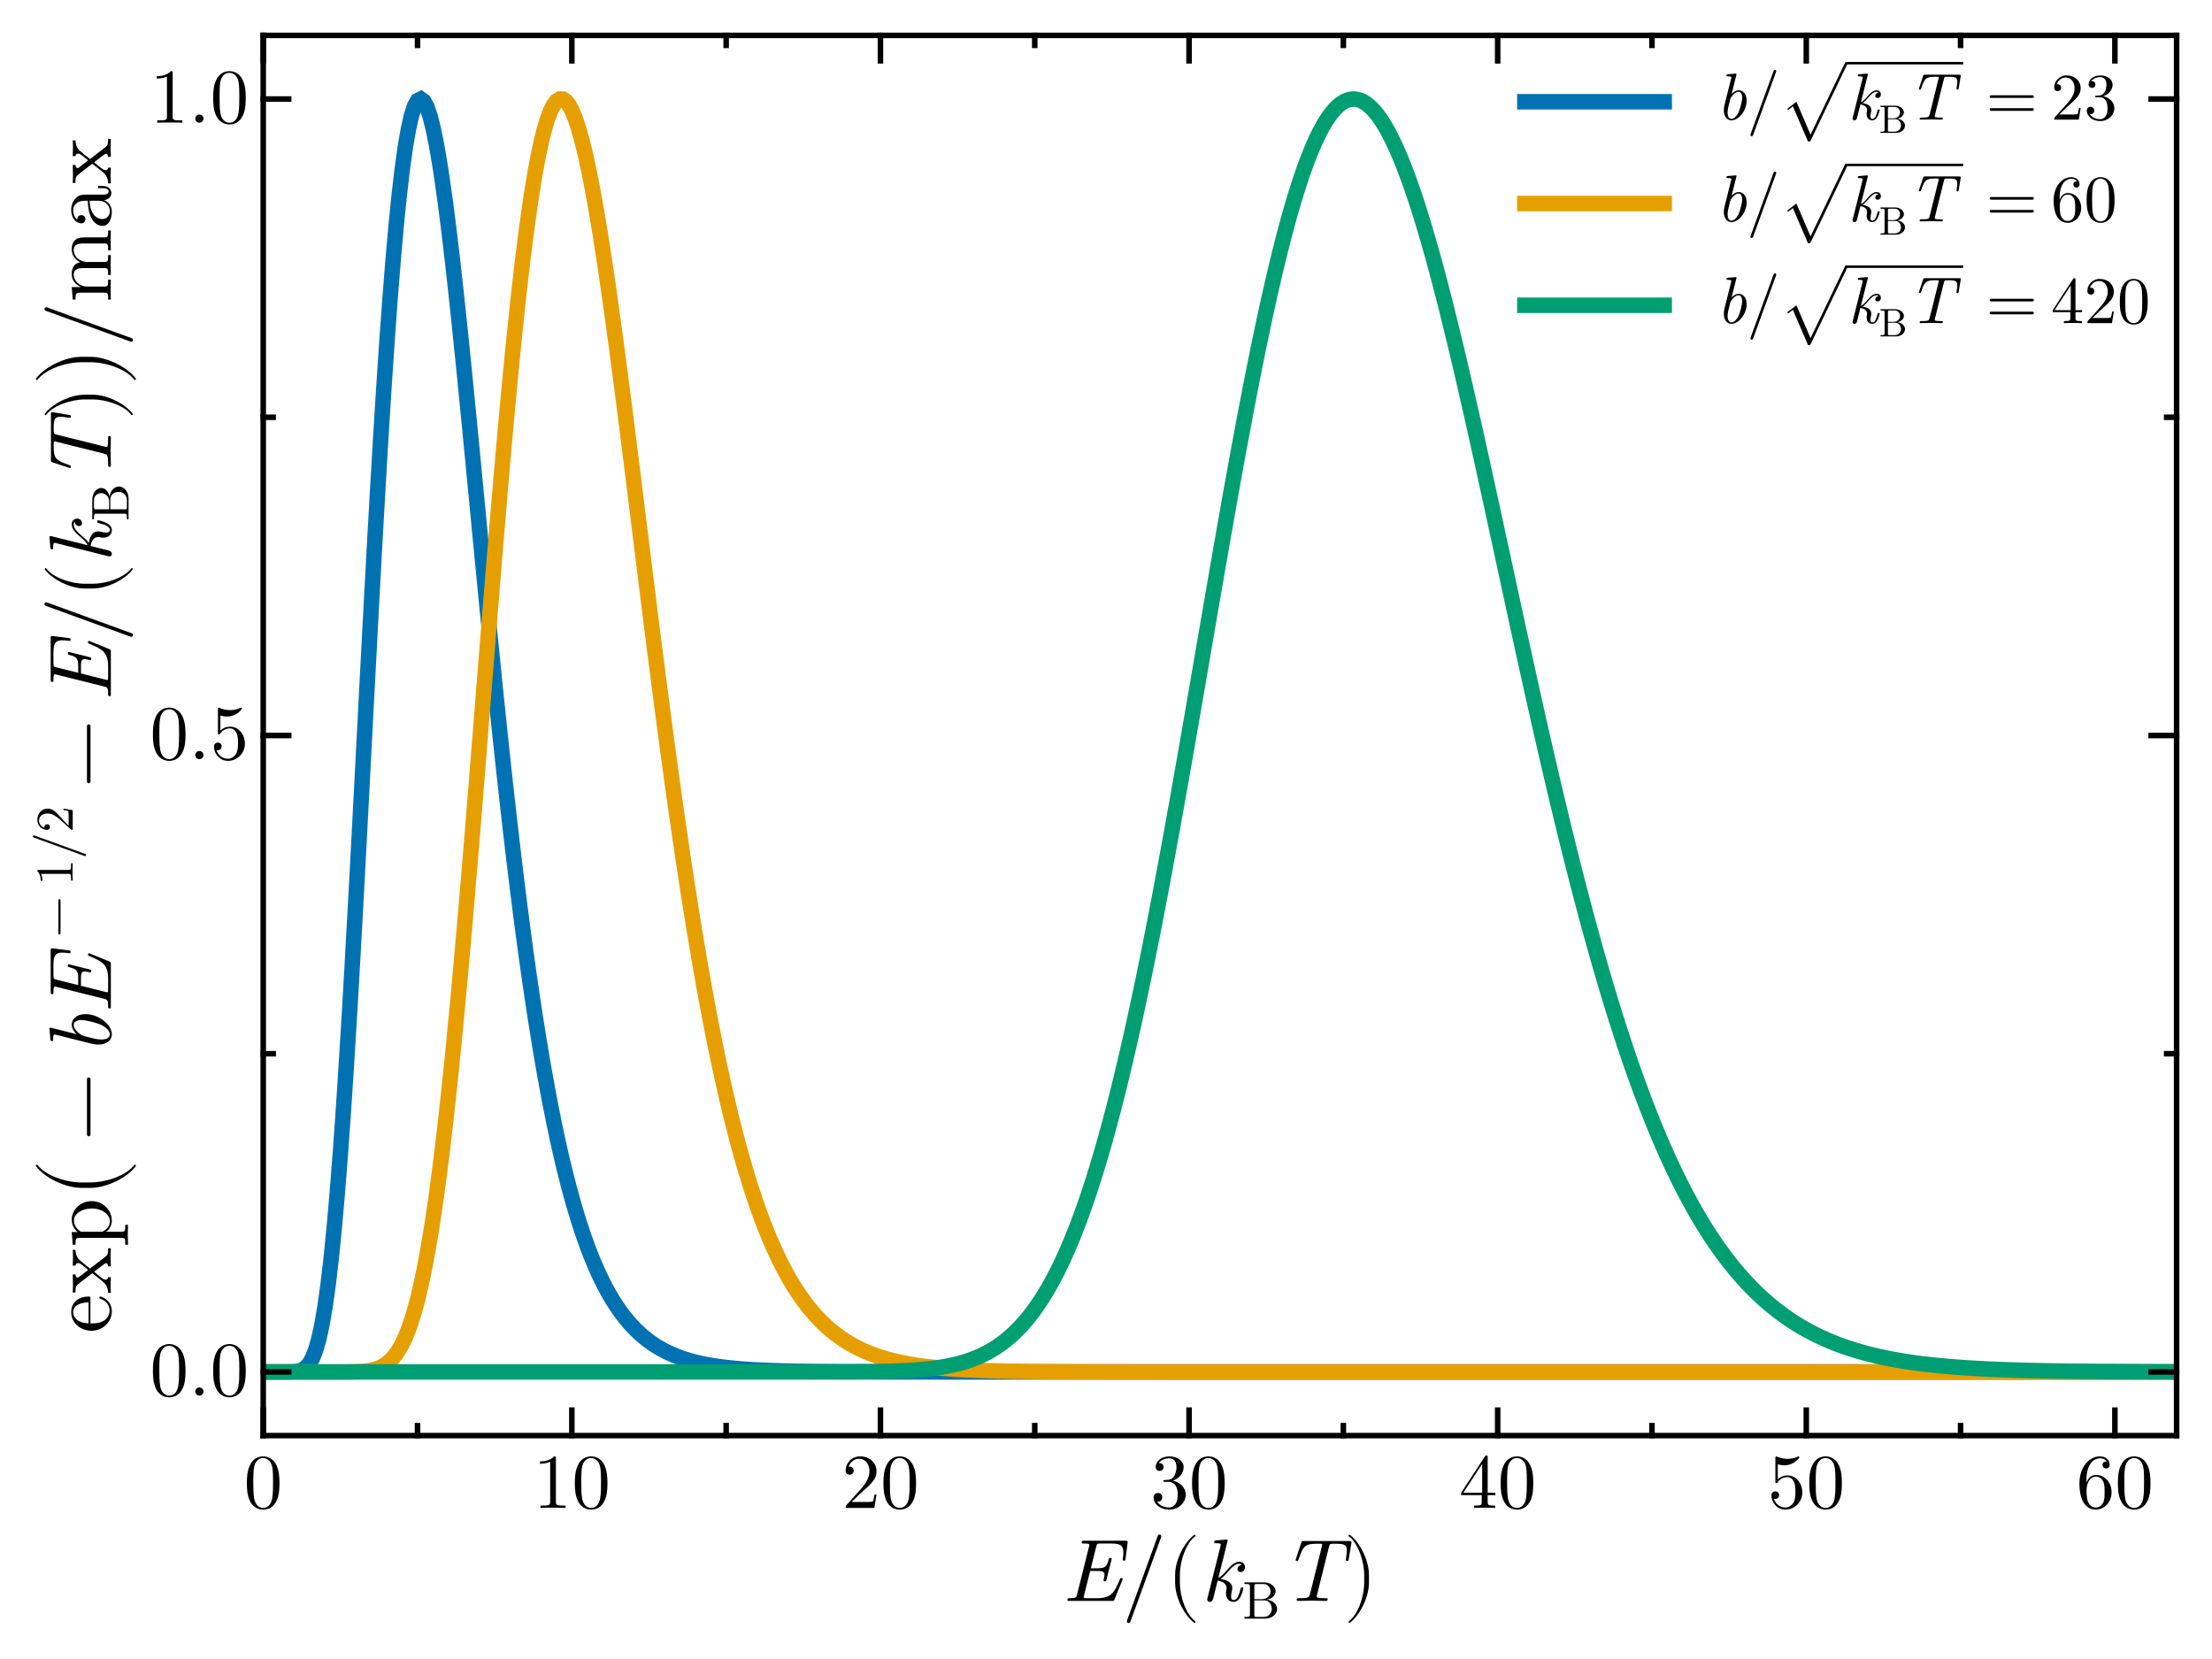 <?xml version="1.0" encoding="UTF-8"?>
<svg xmlns="http://www.w3.org/2000/svg" xmlns:xlink="http://www.w3.org/1999/xlink" width="1000" height="750" viewBox="0 0 1000 750">
<defs>
<g>
<g id="glyph-0-0-999017fb">
<path d="M 27.484 -9.875 C 27.484 -10.312 27 -10.312 26.875 -10.312 C 26.438 -10.312 26.406 -10.281 26.047 -9.359 C 23.719 -3.844 22.312 -1.234 15.953 -1.234 L 11.078 -1.234 C 9.844 -1.234 9.844 -1.359 9.844 -1.641 C 9.844 -1.875 9.953 -2.281 10 -2.516 L 12.766 -13.516 L 16.234 -13.516 C 18.953 -13.516 19.234 -12.875 19.234 -11.797 C 19.234 -11.516 19.203 -10.922 18.875 -9.766 C 18.875 -9.766 18.797 -9.438 18.797 -9.312 C 18.797 -8.844 19.203 -8.844 19.438 -8.844 C 19.875 -8.844 20 -8.922 20.156 -9.641 L 22.359 -18.438 C 22.406 -18.562 22.484 -18.953 22.484 -18.953 C 22.484 -19.438 22 -19.438 21.844 -19.438 C 21.312 -19.438 21.312 -19.312 21.078 -18.484 C 20.312 -15.641 19.562 -14.766 16.312 -14.766 L 13.078 -14.766 L 15.516 -24.594 C 15.844 -25.922 16.125 -25.953 17.438 -25.953 L 22.438 -25.953 C 26.766 -25.953 27.766 -24.766 27.766 -21.922 C 27.766 -20.844 27.688 -20.312 27.562 -19.359 C 27.516 -19.156 27.484 -18.797 27.484 -18.688 C 27.484 -18.203 27.922 -18.203 28.078 -18.203 C 28.641 -18.203 28.688 -18.359 28.766 -19.078 L 29.688 -26.156 C 29.797 -27.203 29.562 -27.203 28.719 -27.203 L 10.047 -27.203 C 9.359 -27.203 8.953 -27.203 8.953 -26.484 C 8.953 -25.953 9.234 -25.953 10.047 -25.953 C 12.359 -25.953 12.359 -25.641 12.359 -25.281 C 12.359 -25.281 12.359 -24.953 12.203 -24.359 L 6.844 -2.922 C 6.516 -1.562 6.281 -1.234 3.562 -1.234 C 2.922 -1.234 2.484 -1.234 2.484 -0.484 C 2.484 0 2.844 0 3.484 0 L 22.641 0 C 23.438 0 23.484 -0.047 23.766 -0.641 L 27.312 -9.406 C 27.359 -9.484 27.484 -9.875 27.484 -9.875 Z M 27.484 -9.875 "/>
</g>
<g id="glyph-1-0-999017fb">
<path d="M 17.797 -29.203 C 17.797 -29.641 17.438 -30 17 -30 C 16.641 -30 16.359 -29.797 16.234 -29.484 L 2.281 8.922 C 2.234 9 2.234 9.125 2.234 9.203 C 2.234 9.641 2.594 10 3.047 10 C 3.406 10 3.688 9.797 3.797 9.484 L 17.766 -28.922 C 17.797 -29 17.797 -29.125 17.797 -29.203 Z M 17.797 -29.203 "/>
</g>
<g id="glyph-2-0-999017fb">
<path d="M 13.281 9.516 C 13.281 9.406 13.203 9.281 13.125 9.203 C 8.953 6.078 6.203 -1.922 6.203 -8.312 L 6.203 -11.688 C 6.203 -18.078 8.953 -26.078 13.125 -29.203 C 13.203 -29.281 13.281 -29.406 13.281 -29.516 C 13.281 -29.719 13.078 -29.922 12.875 -29.922 C 12.797 -29.922 12.719 -29.875 12.641 -29.844 C 8.234 -26.516 4.047 -18.516 4.047 -11.688 L 4.047 -8.312 C 4.047 -1.484 8.234 6.516 12.641 9.844 C 12.719 9.875 12.797 9.922 12.875 9.922 C 13.078 9.922 13.281 9.719 13.281 9.516 Z M 13.281 9.516 "/>
</g>
<g id="glyph-2-1-999017fb">
<path d="M 11.516 -8.312 L 11.516 -11.688 C 11.516 -18.516 7.312 -26.516 2.922 -29.844 C 2.844 -29.875 2.766 -29.922 2.688 -29.922 C 2.484 -29.922 2.281 -29.719 2.281 -29.516 C 2.281 -29.406 2.359 -29.281 2.438 -29.203 C 6.594 -26.078 9.359 -18.078 9.359 -11.688 L 9.359 -8.312 C 9.359 -1.922 6.594 6.078 2.438 9.203 C 2.359 9.281 2.281 9.406 2.281 9.516 C 2.281 9.719 2.484 9.922 2.688 9.922 C 2.766 9.922 2.844 9.875 2.922 9.844 C 7.312 6.516 11.516 -1.484 11.516 -8.312 Z M 11.516 -8.312 "/>
</g>
<g id="glyph-3-0-999017fb">
<path d="M 19.359 -5.719 C 19.359 -6.125 19.047 -6.125 18.766 -6.125 C 18.281 -6.125 18.234 -6.078 18 -5.203 C 17.484 -3.156 16.719 -0.438 14.953 -0.438 C 13.875 -0.438 13.797 -1.359 13.797 -2.156 C 13.797 -3.078 14.078 -4.203 14.125 -4.406 C 14.312 -5.234 14.312 -5.281 14.312 -5.797 C 14.312 -8.516 11.516 -9.594 9 -9.953 C 9.922 -10.516 10.766 -11.359 11.844 -12.594 C 13.922 -14.953 15.484 -16.797 17.484 -16.797 C 18.234 -16.797 18.562 -16.312 18.562 -16.312 C 16.875 -16.047 16.688 -14.641 16.688 -14.312 C 16.688 -13.797 17.047 -13.047 18.078 -13.047 C 18.953 -13.047 20.078 -13.766 20.078 -15.281 C 20.078 -16.312 19.359 -17.688 17.562 -17.688 C 15.438 -17.688 13.719 -16 12.359 -14.406 C 10.078 -11.766 9.438 -11.125 8.047 -10.438 L 12.125 -26.766 C 12.156 -26.875 12.234 -27.281 12.234 -27.281 C 12.234 -27.641 12 -27.766 11.688 -27.766 C 11.562 -27.766 11.156 -27.719 11.047 -27.688 L 7.078 -27.359 C 6.594 -27.312 6.156 -27.281 6.156 -26.516 C 6.156 -26.078 6.562 -26.078 7.125 -26.078 C 9.047 -26.078 9.125 -25.797 9.125 -25.406 C 9.125 -25.281 9 -24.719 9 -24.719 L 3.078 -1.125 C 3.047 -1.047 3 -0.594 3 -0.594 C 3 -0.156 3.359 0.438 4.125 0.438 C 5.312 0.438 5.594 -0.688 5.688 -1.047 L 7.719 -9.156 C 9.203 -8.953 11.766 -8.125 11.766 -5.797 C 11.766 -5.516 11.766 -5.359 11.641 -4.797 C 11.484 -4.125 11.484 -3.844 11.484 -3.438 C 11.484 -0.562 13.359 0.438 14.844 0.438 C 16.594 0.438 17.484 -0.875 17.922 -1.641 C 18.797 -3.156 19.359 -5.594 19.359 -5.719 Z M 19.359 -5.719 "/>
</g>
<g id="glyph-4-0-999017fb">
<path d="M 15.625 -4.391 C 15.625 -6.484 13.656 -8.281 10.984 -8.562 C 13.312 -9.031 14.969 -10.562 14.969 -12.344 C 14.969 -14.422 12.766 -16.391 9.641 -16.391 L 0.859 -16.391 L 0.859 -15.641 L 1.438 -15.641 C 3.281 -15.641 3.344 -15.391 3.344 -14.516 L 3.344 -1.875 C 3.344 -1.016 3.281 -0.75 1.438 -0.75 L 0.859 -0.75 L 0.859 0 L 10.266 0 C 13.469 0 15.625 -2.141 15.625 -4.391 Z M 12.641 -12.344 C 12.641 -10.797 11.469 -8.781 8.812 -8.781 L 5.328 -8.781 L 5.328 -14.688 C 5.328 -15.484 5.375 -15.641 6.5 -15.641 L 9.484 -15.641 C 11.812 -15.641 12.641 -13.609 12.641 -12.344 Z M 13.219 -4.422 C 13.219 -2.719 11.969 -0.75 9.5 -0.75 L 6.5 -0.75 C 5.375 -0.75 5.328 -0.906 5.328 -1.703 L 5.328 -8.25 L 9.844 -8.25 C 12.219 -8.25 13.219 -6.031 13.219 -4.422 Z M 13.219 -4.422 "/>
</g>
<g id="glyph-5-0-999017fb">
<path d="M 31 -18.922 L 32.203 -26.078 C 32.234 -26.234 32.234 -26.438 32.234 -26.594 C 32.234 -27.078 31.875 -27.078 31.234 -27.078 L 10.719 -27.078 C 9.922 -27.078 9.797 -27.078 9.562 -26.359 L 7.203 -19.203 C 7 -18.688 7 -18.516 7 -18.516 C 7 -18.078 7.484 -18.078 7.594 -18.078 C 7.766 -18.078 7.922 -18.078 8.047 -18.203 C 8.125 -18.281 8.156 -18.312 8.562 -19.359 C 10.438 -25 11.562 -25.844 16.719 -25.844 L 18.078 -25.844 C 19 -25.844 19 -25.688 19 -25.406 C 19 -25.125 18.922 -24.766 18.844 -24.516 L 13.484 -3.047 C 13.125 -1.641 12.766 -1.234 9.234 -1.234 L 8.594 -1.234 C 7.922 -1.234 7.484 -1.234 7.484 -0.484 C 7.484 0 7.953 0 8.156 0 C 10.203 0 12.312 -0.125 14.359 -0.125 C 16.438 -0.125 18.594 0 20.641 0 C 21 0 21.484 0 21.484 -0.797 C 21.484 -1.234 21.078 -1.234 20.484 -1.234 L 19.875 -1.234 C 19.234 -1.234 18 -1.312 17.875 -1.312 C 16.766 -1.438 16.562 -1.594 16.562 -2.156 C 16.562 -2.281 16.562 -2.359 16.719 -2.922 L 22.078 -24.438 C 22.359 -25.641 22.688 -25.719 23 -25.766 C 23.312 -25.844 24.406 -25.844 25.078 -25.844 C 29.234 -25.844 30.156 -25.281 30.156 -22.797 C 30.156 -22.312 30.156 -21.562 29.766 -19.203 C 29.688 -18.766 29.688 -18.594 29.688 -18.594 C 29.688 -18.078 30.078 -18.078 30.281 -18.078 C 30.797 -18.078 30.875 -18.203 31 -18.922 Z M 31 -18.922 "/>
</g>
<g id="glyph-6-0-999017fb">
<path d="M 16.094 -11.203 C 16.094 -14 15.922 -16.797 14.703 -19.391 C 13.094 -22.75 10.219 -23.312 8.75 -23.312 C 6.656 -23.312 4.094 -22.406 2.656 -19.141 C 1.547 -16.734 1.359 -14 1.359 -11.203 C 1.359 -8.578 1.5 -5.422 2.938 -2.766 C 4.438 0.062 7 0.766 8.719 0.766 C 10.609 0.766 13.266 0.031 14.812 -3.297 C 15.922 -5.703 16.094 -8.438 16.094 -11.203 Z M 13.188 -11.625 C 13.188 -9 13.188 -6.609 12.812 -4.375 C 12.281 -1.047 10.297 0 8.719 0 C 7.344 0 5.281 -0.875 4.656 -4.234 C 4.266 -6.328 4.266 -9.562 4.266 -11.625 C 4.266 -13.859 4.266 -16.172 4.547 -18.062 C 5.219 -22.219 7.844 -22.547 8.719 -22.547 C 9.875 -22.547 12.188 -21.906 12.844 -18.438 C 13.188 -16.484 13.188 -13.828 13.188 -11.625 Z M 13.188 -11.625 "/>
</g>
<g id="glyph-6-1-999017fb">
<path d="M 14.672 0 L 14.672 -1.078 L 13.547 -1.078 C 10.391 -1.078 10.297 -1.469 10.297 -2.766 L 10.297 -22.406 C 10.297 -23.234 10.297 -23.312 9.484 -23.312 C 7.312 -21.062 4.234 -21.062 3.109 -21.062 L 3.109 -19.984 C 3.812 -19.984 5.875 -19.984 7.703 -20.891 L 7.703 -2.766 C 7.703 -1.5 7.594 -1.078 4.438 -1.078 L 3.328 -1.078 L 3.328 0 C 4.547 -0.109 7.594 -0.109 9 -0.109 C 10.391 -0.109 13.438 -0.109 14.672 0 Z M 14.672 0 "/>
</g>
<g id="glyph-6-2-999017fb">
<path d="M 15.719 -6.094 L 14.844 -6.094 C 14.672 -5.047 14.422 -3.5 14.062 -2.969 C 13.828 -2.688 11.516 -2.688 10.75 -2.688 L 4.438 -2.688 L 8.156 -6.297 C 13.609 -11.125 15.719 -13.016 15.719 -16.516 C 15.719 -20.516 12.562 -23.312 8.297 -23.312 C 4.344 -23.312 1.75 -20.094 1.75 -16.969 C 1.75 -15.016 3.5 -15.016 3.609 -15.016 C 4.203 -15.016 5.422 -15.438 5.422 -16.875 C 5.422 -17.781 4.797 -18.688 3.562 -18.688 C 3.297 -18.688 3.219 -18.688 3.109 -18.656 C 3.922 -20.938 5.812 -22.219 7.844 -22.219 C 11.031 -22.219 12.531 -19.391 12.531 -16.516 C 12.531 -13.719 10.781 -10.953 8.859 -8.781 L 2.141 -1.297 C 1.75 -0.906 1.75 -0.844 1.75 0 L 14.734 0 Z M 15.719 -6.094 "/>
</g>
<g id="glyph-6-3-999017fb">
<path d="M 16 -5.984 C 16 -8.859 13.797 -11.578 10.156 -12.312 C 13.016 -13.266 15.047 -15.719 15.047 -18.484 C 15.047 -21.344 11.969 -23.312 8.609 -23.312 C 5.078 -23.312 2.422 -21.203 2.422 -18.547 C 2.422 -17.391 3.188 -16.734 4.203 -16.734 C 5.281 -16.734 5.984 -17.5 5.984 -18.516 C 5.984 -20.266 4.344 -20.266 3.812 -20.266 C 4.906 -21.984 7.203 -22.438 8.469 -22.438 C 9.906 -22.438 11.828 -21.672 11.828 -18.516 C 11.828 -18.094 11.766 -16.062 10.844 -14.531 C 9.797 -12.844 8.609 -12.734 7.734 -12.703 C 7.453 -12.672 6.609 -12.594 6.375 -12.594 C 6.094 -12.562 5.844 -12.531 5.844 -12.188 C 5.844 -11.797 6.094 -11.797 6.688 -11.797 L 8.219 -11.797 C 11.094 -11.797 12.391 -9.422 12.391 -5.984 C 12.391 -1.219 9.969 -0.203 8.438 -0.203 C 6.938 -0.203 4.312 -0.812 3.078 -2.875 C 4.312 -2.688 5.391 -3.469 5.391 -4.797 C 5.391 -6.062 4.438 -6.75 3.438 -6.75 C 2.594 -6.75 1.469 -6.266 1.469 -4.719 C 1.469 -1.547 4.719 0.766 8.547 0.766 C 12.812 0.766 16 -2.422 16 -5.984 Z M 16 -5.984 "/>
</g>
<g id="glyph-6-4-999017fb">
<path d="M 16.484 -5.781 L 16.484 -6.859 L 12.984 -6.859 L 12.984 -22.781 C 12.984 -23.484 12.984 -23.688 12.422 -23.688 C 12.109 -23.688 12 -23.688 11.719 -23.281 L 0.984 -6.859 L 0.984 -5.781 L 10.297 -5.781 L 10.297 -2.734 C 10.297 -1.469 10.219 -1.078 7.625 -1.078 L 6.891 -1.078 L 6.891 0 C 8.328 -0.109 10.156 -0.109 11.625 -0.109 C 13.094 -0.109 14.938 -0.109 16.375 0 L 16.375 -1.078 L 15.641 -1.078 C 13.062 -1.078 12.984 -1.469 12.984 -2.734 L 12.984 -5.781 Z M 10.5 -6.859 L 1.953 -6.859 L 10.5 -19.922 Z M 10.5 -6.859 "/>
</g>
<g id="glyph-6-5-999017fb">
<path d="M 15.719 -7.031 C 15.719 -11.203 12.844 -14.703 9.062 -14.703 C 7.391 -14.703 5.875 -14.141 4.625 -12.922 L 4.625 -19.734 C 5.312 -19.531 6.469 -19.281 7.594 -19.281 C 11.906 -19.281 14.344 -22.469 14.344 -22.922 C 14.344 -23.141 14.25 -23.312 14 -23.312 C 14 -23.312 13.891 -23.312 13.719 -23.203 C 13.016 -22.891 11.312 -22.188 8.953 -22.188 C 7.562 -22.188 5.953 -22.438 4.312 -23.172 C 4.031 -23.281 3.891 -23.281 3.891 -23.281 C 3.531 -23.281 3.531 -23 3.531 -22.438 L 3.531 -12.078 C 3.531 -11.438 3.531 -11.172 4.031 -11.172 C 4.266 -11.172 4.344 -11.266 4.484 -11.484 C 4.859 -12.047 6.156 -13.938 9 -13.938 C 10.812 -13.938 11.688 -12.312 11.969 -11.688 C 12.531 -10.391 12.594 -9.031 12.594 -7.281 C 12.594 -6.062 12.594 -3.953 11.766 -2.484 C 10.922 -1.125 9.625 -0.203 8.016 -0.203 C 5.453 -0.203 3.469 -2.062 2.875 -4.125 C 2.969 -4.094 3.078 -4.062 3.469 -4.062 C 4.625 -4.062 5.219 -4.938 5.219 -5.781 C 5.219 -6.609 4.625 -7.484 3.469 -7.484 C 2.969 -7.484 1.75 -7.25 1.75 -5.641 C 1.75 -2.625 4.172 0.766 8.078 0.766 C 12.141 0.766 15.719 -2.594 15.719 -7.031 Z M 15.719 -7.031 "/>
</g>
<g id="glyph-7-0-999017fb">
<path d="M 16.094 -11.203 C 16.094 -14 15.922 -16.797 14.703 -19.391 C 13.094 -22.75 10.219 -23.312 8.75 -23.312 C 6.656 -23.312 4.094 -22.406 2.656 -19.141 C 1.547 -16.734 1.359 -14 1.359 -11.203 C 1.359 -8.578 1.5 -5.422 2.938 -2.766 C 4.438 0.062 7 0.766 8.719 0.766 C 10.609 0.766 13.266 0.031 14.812 -3.297 C 15.922 -5.703 16.094 -8.438 16.094 -11.203 Z M 13.188 -11.625 C 13.188 -9 13.188 -6.609 12.812 -4.375 C 12.281 -1.047 10.297 0 8.719 0 C 7.344 0 5.281 -0.875 4.656 -4.234 C 4.266 -6.328 4.266 -9.562 4.266 -11.625 C 4.266 -13.859 4.266 -16.172 4.547 -18.062 C 5.219 -22.219 7.844 -22.547 8.719 -22.547 C 9.875 -22.547 12.188 -21.906 12.844 -18.438 C 13.188 -16.484 13.188 -13.828 13.188 -11.625 Z M 13.188 -11.625 "/>
</g>
<g id="glyph-8-0-999017fb">
<path d="M 16 -7.141 C 16 -11.578 12.875 -14.938 9 -14.938 C 6.609 -14.938 5.312 -13.156 4.625 -11.484 L 4.625 -12.312 C 4.625 -21.172 8.953 -22.438 10.75 -22.438 C 11.578 -22.438 13.062 -22.219 13.828 -21.031 C 13.297 -21.031 11.906 -21.031 11.906 -19.453 C 11.906 -18.375 12.734 -17.844 13.516 -17.844 C 14.062 -17.844 15.125 -18.172 15.125 -19.531 C 15.125 -21.625 13.578 -23.312 10.672 -23.312 C 6.188 -23.312 1.469 -18.797 1.469 -11.062 C 1.469 -1.719 5.531 0.766 8.781 0.766 C 12.672 0.766 16 -2.516 16 -7.141 Z M 12.844 -7.172 C 12.844 -5.5 12.844 -3.75 12.25 -2.484 C 11.203 -0.391 9.594 -0.203 8.781 -0.203 C 6.578 -0.203 5.531 -2.312 5.312 -2.828 C 4.688 -4.484 4.688 -7.281 4.688 -7.906 C 4.688 -10.641 5.812 -14.141 8.953 -14.141 C 9.516 -14.141 11.125 -14.141 12.219 -11.969 C 12.844 -10.672 12.844 -8.891 12.844 -7.172 Z M 12.844 -7.172 "/>
</g>
<g id="glyph-9-0-999017fb">
<path d="M 16.094 -11.203 C 16.094 -14 15.922 -16.797 14.703 -19.391 C 13.094 -22.75 10.219 -23.312 8.75 -23.312 C 6.656 -23.312 4.094 -22.406 2.656 -19.141 C 1.547 -16.734 1.359 -14 1.359 -11.203 C 1.359 -8.578 1.5 -5.422 2.938 -2.766 C 4.438 0.062 7 0.766 8.719 0.766 C 10.609 0.766 13.266 0.031 14.812 -3.297 C 15.922 -5.703 16.094 -8.438 16.094 -11.203 Z M 13.188 -11.625 C 13.188 -9 13.188 -6.609 12.812 -4.375 C 12.281 -1.047 10.297 0 8.719 0 C 7.344 0 5.281 -0.875 4.656 -4.234 C 4.266 -6.328 4.266 -9.562 4.266 -11.625 C 4.266 -13.859 4.266 -16.172 4.547 -18.062 C 5.219 -22.219 7.844 -22.547 8.719 -22.547 C 9.875 -22.547 12.188 -21.906 12.844 -18.438 C 13.188 -16.484 13.188 -13.828 13.188 -11.625 Z M 13.188 -11.625 "/>
</g>
<g id="glyph-10-0-999017fb">
<path d="M -4.766 -16.594 C -5.156 -16.594 -5.234 -16.281 -5.234 -16.078 C -5.234 -15.719 -5 -15.641 -4.688 -15.562 C -0.562 -14.156 -0.562 -10.562 -0.562 -10.156 C -0.562 -8.156 -1.766 -6.562 -3.234 -5.641 C -5.156 -4.438 -7.797 -4.438 -9.234 -4.438 L -9.234 -15.594 C -9.234 -16.484 -9.234 -16.594 -10.078 -16.594 C -14.047 -16.594 -17.922 -14.438 -17.922 -9.438 C -17.922 -4.797 -13.797 -1.125 -8.797 -1.125 C -3.438 -1.125 0.438 -5.312 0.438 -9.922 C 0.438 -14.797 -4 -16.594 -4.766 -16.594 Z M -10.078 -13.953 L -10.078 -4.484 C -16.047 -4.719 -17.047 -8.078 -17.047 -9.438 C -17.047 -13.562 -11.641 -13.953 -10.078 -13.953 Z M -10.078 -13.953 "/>
</g>
<g id="glyph-10-1-999017fb">
<path d="M 0 -20.641 L -1.234 -20.641 C -1.234 -18.484 -1.312 -17.766 -2.484 -16.844 L -9.406 -11.484 C -10.922 -12.688 -12.875 -14.203 -13.922 -15.156 C -15.359 -16.406 -15.953 -18.047 -16 -19.922 L -17.234 -19.922 C -17.156 -18.875 -17.125 -17.688 -17.125 -16.641 C -17.125 -15.438 -17.203 -13.312 -17.234 -12.797 L -16 -12.797 C -15.922 -13.641 -15.406 -13.953 -14.766 -13.953 C -14.125 -13.953 -13.594 -13.562 -13.359 -13.359 L -10.234 -10.875 L -14.281 -7.766 C -14.688 -7.406 -14.766 -7.406 -15 -7.406 C -15.594 -7.406 -15.953 -8 -16 -8.797 L -17.234 -8.797 L -17.125 -4.484 C -17.125 -3.641 -17.156 -1.766 -17.234 -0.688 L -16 -0.688 C -16 -3.484 -15.953 -3.516 -13.562 -5.406 L -8.406 -9.359 C -6 -7.484 -5.922 -7.484 -3.641 -5.594 C -1.312 -3.688 -1.234 -1.312 -1.234 -0.484 L 0 -0.484 C -0.078 -1.516 -0.125 -2.766 -0.125 -3.797 L 0 -7.594 L -1.234 -7.594 C -1.359 -6.719 -1.875 -6.438 -2.484 -6.438 C -3.359 -6.438 -4.688 -7.594 -7.562 -10.047 L -3.562 -13.078 C -3.125 -13.406 -2.484 -13.922 -2.234 -13.922 C -1.875 -13.922 -1.281 -13.562 -1.234 -12.484 L 0 -12.484 L -0.125 -16.797 C -0.125 -17.875 -0.078 -19.438 0 -20.641 Z M 0 -20.641 "/>
</g>
<g id="glyph-10-2-999017fb">
<path d="M -8.641 -20.844 C -13.719 -20.844 -17.688 -16.953 -17.688 -12.484 C -17.688 -9.359 -15.922 -7.688 -15.047 -6.875 L -17.688 -6.875 L -17.234 -1.125 L -16 -1.125 C -16 -3.953 -15.766 -4.234 -14 -4.234 L 4.719 -4.234 C 6.516 -4.234 6.516 -3.797 6.516 -1.125 L 7.766 -1.125 L 7.641 -5.594 L 7.766 -10.125 L 6.516 -10.125 C 6.516 -7.438 6.516 -7 4.719 -7 L -2.359 -7 C -1.719 -7.203 0.438 -8.875 0.438 -11.922 C 0.438 -16.688 -3.484 -20.844 -8.641 -20.844 Z M -8.641 -17.516 C -3.797 -17.516 -0.438 -14.719 -0.438 -11.766 C -0.438 -10.156 -1.234 -8.641 -2.875 -7.562 C -3.719 -7 -3.766 -7 -4.562 -7 L -13.484 -7 C -15.516 -8.156 -16.688 -10.125 -16.688 -12.156 C -16.688 -15.078 -13.156 -17.516 -8.641 -17.516 Z M -8.641 -17.516 "/>
</g>
<g id="glyph-11-0-999017fb">
<path d="M 10.812 -15.078 C 10.672 -15.078 10.531 -14.984 10.453 -14.891 C 6.906 -10.172 -2.188 -7.047 -9.453 -7.047 L -13.266 -7.047 C -20.531 -7.047 -29.609 -10.172 -33.156 -14.891 C -33.25 -14.984 -33.391 -15.078 -33.516 -15.078 C -33.75 -15.078 -33.969 -14.859 -33.969 -14.625 C -33.969 -14.531 -33.938 -14.438 -33.891 -14.359 C -30.109 -9.359 -21.031 -4.594 -13.266 -4.594 L -9.453 -4.594 C -1.688 -4.594 7.406 -9.359 11.172 -14.359 C 11.219 -14.438 11.266 -14.531 11.266 -14.625 C 11.266 -14.859 11.031 -15.078 10.812 -15.078 Z M 10.812 -15.078 "/>
</g>
<g id="glyph-12-0-999017fb">
<path d="M -10 -28.875 C -10.438 -28.875 -10.797 -28.516 -10.797 -28.078 L -10.797 -3.047 C -10.797 -2.594 -10.438 -2.234 -10 -2.234 C -9.562 -2.234 -9.203 -2.594 -9.203 -3.047 L -9.203 -28.078 C -9.203 -28.516 -9.562 -28.875 -10 -28.875 Z M -10 -28.875 "/>
</g>
<g id="glyph-13-0-999017fb">
<path d="M -11.438 -18.359 C -15.719 -18.359 -17.688 -15.953 -17.688 -13.562 C -17.688 -12.047 -16.844 -10.688 -15.562 -9.312 L -26.766 -12.125 C -26.875 -12.156 -27.281 -12.234 -27.281 -12.234 C -27.641 -12.234 -27.766 -12 -27.766 -11.688 C -27.766 -11.562 -27.719 -11.156 -27.688 -11.047 L -27.359 -7.078 C -27.312 -6.594 -27.281 -6.156 -26.516 -6.156 C -26.078 -6.156 -26.078 -6.562 -26.078 -7.125 C -26.078 -9.047 -25.797 -9.125 -25.406 -9.125 C -25.281 -9.125 -24.719 -9 -24.719 -9 L -8.922 -5.047 C -8.797 -5 -7.156 -4.594 -5.641 -4.594 C -2.281 -4.594 0.438 -6.281 0.438 -9.203 C 0.438 -13.688 -5.562 -18.359 -11.438 -18.359 Z M -4.234 -13.438 C -3.234 -12.953 -0.438 -11.234 -0.438 -9.203 C -0.438 -8.203 -1.281 -6.875 -4.281 -6.875 C -6.047 -6.875 -7.438 -7.234 -12 -8.406 C -12.953 -8.688 -13.047 -8.688 -13.844 -9.281 C -15.438 -10.438 -16.797 -11.953 -16.797 -13.484 C -16.797 -15.281 -14.516 -15.688 -13.234 -15.688 C -11.562 -15.688 -6.797 -14.594 -4.234 -13.438 Z M -4.234 -13.438 "/>
</g>
<g id="glyph-13-1-999017fb">
<path d="M -9.875 -27.484 C -10.312 -27.484 -10.312 -27 -10.312 -26.875 C -10.312 -26.438 -10.281 -26.406 -9.359 -26.047 C -3.844 -23.719 -1.234 -22.312 -1.234 -15.953 L -1.234 -11.078 C -1.234 -9.844 -1.359 -9.844 -1.641 -9.844 C -1.875 -9.844 -2.281 -9.953 -2.516 -10 L -13.516 -12.766 L -13.516 -16.234 C -13.516 -18.953 -12.875 -19.234 -11.797 -19.234 C -11.516 -19.234 -10.922 -19.203 -9.766 -18.875 C -9.766 -18.875 -9.438 -18.797 -9.312 -18.797 C -8.844 -18.797 -8.844 -19.203 -8.844 -19.438 C -8.844 -19.875 -8.922 -20 -9.641 -20.156 L -18.438 -22.359 C -18.562 -22.406 -18.953 -22.484 -18.953 -22.484 C -19.438 -22.484 -19.438 -22 -19.438 -21.844 C -19.438 -21.312 -19.312 -21.312 -18.484 -21.078 C -15.641 -20.312 -14.766 -19.562 -14.766 -16.312 L -14.766 -13.078 L -24.594 -15.516 C -25.922 -15.844 -25.953 -16.125 -25.953 -17.438 L -25.953 -22.438 C -25.953 -26.766 -24.766 -27.766 -21.922 -27.766 C -20.844 -27.766 -20.312 -27.688 -19.359 -27.562 C -19.156 -27.516 -18.797 -27.484 -18.688 -27.484 C -18.203 -27.484 -18.203 -27.922 -18.203 -28.078 C -18.203 -28.641 -18.359 -28.688 -19.078 -28.766 L -26.156 -29.688 C -27.203 -29.797 -27.203 -29.562 -27.203 -28.719 L -27.203 -10.047 C -27.203 -9.359 -27.203 -8.953 -26.484 -8.953 C -25.953 -8.953 -25.953 -9.234 -25.953 -10.047 C -25.953 -12.359 -25.641 -12.359 -25.281 -12.359 C -25.281 -12.359 -24.953 -12.359 -24.359 -12.203 L -2.922 -6.844 C -1.562 -6.516 -1.234 -6.281 -1.234 -3.562 C -1.234 -2.922 -1.234 -2.484 -0.484 -2.484 C 0 -2.484 0 -2.844 0 -3.484 L 0 -22.641 C 0 -23.438 -0.047 -23.484 -0.641 -23.766 L -9.406 -27.312 C -9.484 -27.359 -9.875 -27.484 -9.875 -27.484 Z M -9.875 -27.484 "/>
</g>
<g id="glyph-14-0-999017fb">
<path d="M -6 -17.328 C -6.266 -17.328 -6.484 -17.109 -6.484 -16.844 L -6.484 -1.828 C -6.484 -1.562 -6.266 -1.344 -6 -1.344 C -5.734 -1.344 -5.516 -1.562 -5.516 -1.828 L -5.516 -16.844 C -5.516 -17.109 -5.734 -17.328 -6 -17.328 Z M -6 -17.328 "/>
</g>
<g id="glyph-14-1-999017fb">
<path d="M 0 -10.062 L -0.75 -10.062 L -0.75 -9.281 C -0.75 -7.125 -1.016 -7.062 -1.891 -7.062 L -15.359 -7.062 C -15.938 -7.062 -15.984 -7.062 -15.984 -6.5 C -14.453 -5.016 -14.453 -2.906 -14.453 -2.141 L -13.703 -2.141 C -13.703 -2.609 -13.703 -4.031 -14.328 -5.281 L -1.891 -5.281 C -1.031 -5.281 -0.75 -5.203 -0.75 -3.047 L -0.75 -2.281 L 0 -2.281 C -0.078 -3.125 -0.078 -5.203 -0.078 -6.172 C -0.078 -7.125 -0.078 -9.219 0 -10.062 Z M 0 -10.062 "/>
</g>
<g id="glyph-14-2-999017fb">
<path d="M -17.516 -10.688 C -17.781 -10.688 -18 -10.469 -18 -10.203 C -18 -9.984 -17.875 -9.812 -17.688 -9.75 L 5.359 -1.375 C 5.406 -1.344 5.469 -1.344 5.516 -1.344 C 5.781 -1.344 6 -1.562 6 -1.828 C 6 -2.047 5.875 -2.203 5.688 -2.281 L -17.359 -10.656 C -17.406 -10.688 -17.469 -10.688 -17.516 -10.688 Z M -17.516 -10.688 "/>
</g>
<g id="glyph-14-3-999017fb">
<path d="M -4.172 -10.781 L -4.172 -10.172 C -3.453 -10.062 -2.406 -9.891 -2.047 -9.641 C -1.844 -9.484 -1.844 -7.891 -1.844 -7.375 L -1.844 -3.047 L -4.312 -5.594 C -7.625 -9.344 -8.922 -10.781 -11.328 -10.781 C -14.062 -10.781 -15.984 -8.609 -15.984 -5.688 C -15.984 -2.969 -13.781 -1.203 -11.641 -1.203 C -10.297 -1.203 -10.297 -2.406 -10.297 -2.469 C -10.297 -2.875 -10.578 -3.719 -11.562 -3.719 C -12.188 -3.719 -12.812 -3.281 -12.812 -2.453 C -12.812 -2.25 -12.812 -2.203 -12.797 -2.141 C -14.359 -2.688 -15.234 -3.984 -15.234 -5.375 C -15.234 -7.562 -13.297 -8.594 -11.328 -8.594 C -9.406 -8.594 -7.516 -7.391 -6.031 -6.078 L -0.891 -1.469 C -0.625 -1.203 -0.578 -1.203 0 -1.203 L 0 -10.109 Z M -4.172 -10.781 "/>
</g>
<g id="glyph-15-0-999017fb">
<path d="M -10 -28.875 C -10.438 -28.875 -10.797 -28.516 -10.797 -28.078 L -10.797 -3.047 C -10.797 -2.594 -10.438 -2.234 -10 -2.234 C -9.562 -2.234 -9.203 -2.594 -9.203 -3.047 L -9.203 -28.078 C -9.203 -28.516 -9.562 -28.875 -10 -28.875 Z M -10 -28.875 "/>
</g>
<g id="glyph-15-1-999017fb">
<path d="M 9.516 -13.281 C 9.406 -13.281 9.281 -13.203 9.203 -13.125 C 6.078 -8.953 -1.922 -6.203 -8.312 -6.203 L -11.688 -6.203 C -18.078 -6.203 -26.078 -8.953 -29.203 -13.125 C -29.281 -13.203 -29.406 -13.281 -29.516 -13.281 C -29.719 -13.281 -29.922 -13.078 -29.922 -12.875 C -29.922 -12.797 -29.875 -12.719 -29.844 -12.641 C -26.516 -8.234 -18.516 -4.047 -11.688 -4.047 L -8.312 -4.047 C -1.484 -4.047 6.516 -8.234 9.844 -12.641 C 9.875 -12.719 9.922 -12.797 9.922 -12.875 C 9.922 -13.078 9.719 -13.281 9.516 -13.281 Z M 9.516 -13.281 "/>
</g>
<g id="glyph-15-2-999017fb">
<path d="M -29.203 -17.797 C -29.641 -17.797 -30 -17.438 -30 -17 C -30 -16.641 -29.797 -16.359 -29.484 -16.234 L 8.922 -2.281 C 9 -2.234 9.125 -2.234 9.203 -2.234 C 9.641 -2.234 10 -2.594 10 -3.047 C 10 -3.406 9.797 -3.688 9.484 -3.797 L -28.922 -17.766 C -29 -17.797 -29.125 -17.797 -29.203 -17.797 Z M -29.203 -17.797 "/>
</g>
<g id="glyph-15-3-999017fb">
<path d="M 0 -32.516 L -1.234 -32.516 C -1.234 -30.438 -1.234 -29.438 -2.438 -29.406 L -10.078 -29.406 C -13.516 -29.406 -14.766 -29.406 -16.203 -28.156 C -16.875 -27.594 -17.688 -26.281 -17.688 -23.953 C -17.688 -20.594 -15.281 -18.844 -13.766 -18.156 C -17.234 -17.594 -17.688 -14.641 -17.688 -12.844 C -17.688 -9.922 -15.953 -8.047 -13.484 -6.922 L -17.688 -6.922 L -17.234 -1.281 L -16 -1.281 C -16 -4.078 -15.719 -4.406 -13.766 -4.406 L -3.047 -4.406 C -1.234 -4.406 -1.234 -3.953 -1.234 -1.281 L 0 -1.281 L -0.125 -5.797 L 0 -10.281 L -1.234 -10.281 C -1.234 -7.594 -1.234 -7.156 -3.047 -7.156 L -10.406 -7.156 C -14.562 -7.156 -16.797 -10 -16.797 -12.562 C -16.797 -15.078 -14.641 -15.516 -12.359 -15.516 L -3.047 -15.516 C -1.234 -15.516 -1.234 -15.078 -1.234 -12.406 L 0 -12.406 L -0.125 -16.922 L 0 -21.406 L -1.234 -21.406 C -1.234 -18.719 -1.234 -18.281 -3.047 -18.281 L -10.406 -18.281 C -14.562 -18.281 -16.797 -21.125 -16.797 -23.688 C -16.797 -26.203 -14.641 -26.641 -12.359 -26.641 L -3.047 -26.641 C -1.234 -26.641 -1.234 -26.203 -1.234 -23.516 L 0 -23.516 L -0.125 -28.047 Z M 0 -32.516 "/>
</g>
<g id="glyph-16-0-999017fb">
<path d="M -29.203 -17.797 C -29.641 -17.797 -30 -17.438 -30 -17 C -30 -16.641 -29.797 -16.359 -29.484 -16.234 L 8.922 -2.281 C 9 -2.234 9.125 -2.234 9.203 -2.234 C 9.641 -2.234 10 -2.594 10 -3.047 C 10 -3.406 9.797 -3.688 9.484 -3.797 L -28.922 -17.766 C -29 -17.797 -29.125 -17.797 -29.203 -17.797 Z M -29.203 -17.797 "/>
</g>
<g id="glyph-16-1-999017fb">
<path d="M -8.312 -11.516 L -11.688 -11.516 C -18.516 -11.516 -26.516 -7.312 -29.844 -2.922 C -29.875 -2.844 -29.922 -2.766 -29.922 -2.688 C -29.922 -2.484 -29.719 -2.281 -29.516 -2.281 C -29.406 -2.281 -29.281 -2.359 -29.203 -2.438 C -26.078 -6.594 -18.078 -9.359 -11.688 -9.359 L -8.312 -9.359 C -1.922 -9.359 6.078 -6.594 9.203 -2.438 C 9.281 -2.359 9.406 -2.281 9.516 -2.281 C 9.719 -2.281 9.922 -2.484 9.922 -2.688 C 9.922 -2.766 9.875 -2.844 9.844 -2.922 C 6.516 -7.312 -1.484 -11.516 -8.312 -11.516 Z M -8.312 -11.516 "/>
</g>
<g id="glyph-17-0-999017fb">
<path d="M -5.719 -19.359 C -6.125 -19.359 -6.125 -19.047 -6.125 -18.766 C -6.125 -18.281 -6.078 -18.234 -5.203 -18 C -3.156 -17.484 -0.438 -16.719 -0.438 -14.953 C -0.438 -13.875 -1.359 -13.797 -2.156 -13.797 C -3.078 -13.797 -4.203 -14.078 -4.406 -14.125 C -5.234 -14.312 -5.281 -14.312 -5.797 -14.312 C -8.516 -14.312 -9.594 -11.516 -9.953 -9 C -10.516 -9.922 -11.359 -10.766 -12.594 -11.844 C -14.953 -13.922 -16.797 -15.484 -16.797 -17.484 C -16.797 -18.234 -16.312 -18.562 -16.312 -18.562 C -16.047 -16.875 -14.641 -16.688 -14.312 -16.688 C -13.797 -16.688 -13.047 -17.047 -13.047 -18.078 C -13.047 -18.953 -13.766 -20.078 -15.281 -20.078 C -16.312 -20.078 -17.688 -19.359 -17.688 -17.562 C -17.688 -15.438 -16 -13.719 -14.406 -12.359 C -11.766 -10.078 -11.125 -9.438 -10.438 -8.047 L -26.766 -12.125 C -26.875 -12.156 -27.281 -12.234 -27.281 -12.234 C -27.641 -12.234 -27.766 -12 -27.766 -11.688 C -27.766 -11.562 -27.719 -11.156 -27.688 -11.047 L -27.359 -7.078 C -27.312 -6.594 -27.281 -6.156 -26.516 -6.156 C -26.078 -6.156 -26.078 -6.562 -26.078 -7.125 C -26.078 -9.047 -25.797 -9.125 -25.406 -9.125 C -25.281 -9.125 -24.719 -9 -24.719 -9 L -1.125 -3.078 C -1.047 -3.047 -0.594 -3 -0.594 -3 C -0.156 -3 0.438 -3.359 0.438 -4.125 C 0.438 -5.312 -0.688 -5.594 -1.047 -5.688 L -9.156 -7.719 C -8.953 -9.203 -8.125 -11.766 -5.797 -11.766 C -5.516 -11.766 -5.359 -11.766 -4.797 -11.641 C -4.125 -11.484 -3.844 -11.484 -3.438 -11.484 C -0.562 -11.484 0.438 -13.359 0.438 -14.844 C 0.438 -16.594 -0.875 -17.484 -1.641 -17.922 C -3.156 -18.797 -5.594 -19.359 -5.719 -19.359 Z M -5.719 -19.359 "/>
</g>
<g id="glyph-17-1-999017fb">
<path d="M -18.922 -31 L -26.078 -32.203 C -26.234 -32.234 -26.438 -32.234 -26.594 -32.234 C -27.078 -32.234 -27.078 -31.875 -27.078 -31.234 L -27.078 -10.719 C -27.078 -9.922 -27.078 -9.797 -26.359 -9.562 L -19.203 -7.203 C -18.688 -7 -18.516 -7 -18.516 -7 C -18.078 -7 -18.078 -7.484 -18.078 -7.594 C -18.078 -7.766 -18.078 -7.922 -18.203 -8.047 C -18.281 -8.125 -18.312 -8.156 -19.359 -8.562 C -25 -10.438 -25.844 -11.562 -25.844 -16.719 L -25.844 -18.078 C -25.844 -19 -25.688 -19 -25.406 -19 C -25.125 -19 -24.766 -18.922 -24.516 -18.844 L -3.047 -13.484 C -1.641 -13.125 -1.234 -12.766 -1.234 -9.234 L -1.234 -8.594 C -1.234 -7.922 -1.234 -7.484 -0.484 -7.484 C 0 -7.484 0 -7.953 0 -8.156 C 0 -10.203 -0.125 -12.312 -0.125 -14.359 C -0.125 -16.438 0 -18.594 0 -20.641 C 0 -21 0 -21.484 -0.797 -21.484 C -1.234 -21.484 -1.234 -21.078 -1.234 -20.484 L -1.234 -19.875 C -1.234 -19.234 -1.312 -18 -1.312 -17.875 C -1.438 -16.766 -1.594 -16.562 -2.156 -16.562 C -2.281 -16.562 -2.359 -16.562 -2.922 -16.719 L -24.438 -22.078 C -25.641 -22.359 -25.719 -22.688 -25.766 -23 C -25.844 -23.312 -25.844 -24.406 -25.844 -25.078 C -25.844 -29.234 -25.281 -30.156 -22.797 -30.156 C -22.312 -30.156 -21.562 -30.156 -19.203 -29.766 C -18.766 -29.688 -18.594 -29.688 -18.594 -29.688 C -18.078 -29.688 -18.078 -30.078 -18.078 -30.281 C -18.078 -30.797 -18.203 -30.875 -18.922 -31 Z M -18.922 -31 "/>
</g>
<g id="glyph-18-0-999017fb">
<path d="M -4.391 -15.625 C -6.484 -15.625 -8.281 -13.656 -8.562 -10.984 C -9.031 -13.312 -10.562 -14.969 -12.344 -14.969 C -14.422 -14.969 -16.391 -12.766 -16.391 -9.641 L -16.391 -0.859 L -15.641 -0.859 L -15.641 -1.438 C -15.641 -3.281 -15.391 -3.344 -14.516 -3.344 L -1.875 -3.344 C -1.016 -3.344 -0.75 -3.281 -0.75 -1.438 L -0.75 -0.859 L 0 -0.859 L 0 -10.266 C 0 -13.469 -2.141 -15.625 -4.391 -15.625 Z M -12.344 -12.641 C -10.797 -12.641 -8.781 -11.469 -8.781 -8.812 L -8.781 -5.328 L -14.688 -5.328 C -15.484 -5.328 -15.641 -5.375 -15.641 -6.5 L -15.641 -9.484 C -15.641 -11.812 -13.609 -12.641 -12.344 -12.641 Z M -4.422 -13.219 C -2.719 -13.219 -0.75 -11.969 -0.75 -9.5 L -0.75 -6.5 C -0.75 -5.375 -0.906 -5.328 -1.703 -5.328 L -8.25 -5.328 L -8.25 -9.844 C -8.25 -12.219 -6.031 -13.219 -4.422 -13.219 Z M -4.422 -13.219 "/>
</g>
<g id="glyph-19-0-999017fb">
<path d="M -9.453 -13.078 L -13.266 -13.078 C -21.031 -13.078 -30.109 -8.312 -33.891 -3.312 C -33.938 -3.219 -33.969 -3.141 -33.969 -3.047 C -33.969 -2.812 -33.75 -2.594 -33.516 -2.594 C -33.391 -2.594 -33.25 -2.688 -33.156 -2.766 C -29.609 -7.5 -20.531 -10.625 -13.266 -10.625 L -9.453 -10.625 C -2.188 -10.625 6.906 -7.5 10.453 -2.766 C 10.531 -2.688 10.672 -2.594 10.812 -2.594 C 11.031 -2.594 11.266 -2.812 11.266 -3.047 C 11.266 -3.141 11.219 -3.219 11.172 -3.312 C 7.406 -8.312 -1.688 -13.078 -9.453 -13.078 Z M -9.453 -13.078 "/>
</g>
<g id="glyph-20-0-999017fb">
<path d="M -3.562 -19.312 L -5.797 -19.312 L -5.797 -18.312 L -3.562 -18.312 C -1.234 -18.312 -1 -17.312 -1 -16.875 C -1 -15.562 -2.797 -15.406 -3 -15.406 L -11 -15.406 C -12.688 -15.406 -14.234 -15.406 -15.719 -13.953 C -17.281 -12.406 -17.922 -10.406 -17.922 -8.484 C -17.922 -5.203 -16.047 -2.438 -13.406 -2.438 C -12.203 -2.438 -11.516 -3.234 -11.516 -4.281 C -11.516 -5.406 -12.312 -6.125 -13.359 -6.125 C -13.844 -6.125 -15.156 -5.922 -15.203 -4.078 C -16.594 -5.156 -17.047 -7.125 -17.047 -8.406 C -17.047 -10.359 -15.484 -12.641 -11.922 -12.641 L -10.438 -12.641 C -10.312 -10.594 -10.203 -7.797 -9 -5.281 C -7.641 -2.281 -5.562 -1.281 -3.797 -1.281 C -0.562 -1.281 0.438 -5.156 0.438 -7.688 C 0.438 -10.312 -1.156 -12.156 -3.047 -12.922 C -1.438 -13.078 0.234 -14.156 0.234 -16.047 C 0.234 -16.875 -0.312 -19.312 -3.562 -19.312 Z M -5.594 -12.641 C -1.797 -12.641 -0.438 -9.766 -0.438 -7.953 C -0.438 -6 -1.844 -4.359 -3.844 -4.359 C -6.047 -4.359 -9.359 -6.047 -9.594 -12.641 Z M -5.594 -12.641 "/>
</g>
<g id="glyph-21-0-999017fb">
<path d="M 0 -20.641 L -1.234 -20.641 C -1.234 -18.484 -1.312 -17.766 -2.484 -16.844 L -9.406 -11.484 C -10.922 -12.688 -12.875 -14.203 -13.922 -15.156 C -15.359 -16.406 -15.953 -18.047 -16 -19.922 L -17.234 -19.922 C -17.156 -18.875 -17.125 -17.688 -17.125 -16.641 C -17.125 -15.438 -17.203 -13.312 -17.234 -12.797 L -16 -12.797 C -15.922 -13.641 -15.406 -13.953 -14.766 -13.953 C -14.125 -13.953 -13.594 -13.562 -13.359 -13.359 L -10.234 -10.875 L -14.281 -7.766 C -14.688 -7.406 -14.766 -7.406 -15 -7.406 C -15.594 -7.406 -15.953 -8 -16 -8.797 L -17.234 -8.797 L -17.125 -4.484 C -17.125 -3.641 -17.156 -1.766 -17.234 -0.688 L -16 -0.688 C -16 -3.484 -15.953 -3.516 -13.562 -5.406 L -8.406 -9.359 C -6 -7.484 -5.922 -7.484 -3.641 -5.594 C -1.312 -3.688 -1.234 -1.312 -1.234 -0.484 L 0 -0.484 C -0.078 -1.516 -0.125 -2.766 -0.125 -3.797 L 0 -7.594 L -1.234 -7.594 C -1.359 -6.719 -1.875 -6.438 -2.484 -6.438 C -3.359 -6.438 -4.688 -7.594 -7.562 -10.047 L -3.562 -13.078 C -3.125 -13.406 -2.484 -13.922 -2.234 -13.922 C -1.875 -13.922 -1.281 -13.562 -1.234 -12.484 L 0 -12.484 L -0.125 -16.797 C -0.125 -17.875 -0.078 -19.438 0 -20.641 Z M 0 -20.641 "/>
</g>
<g id="glyph-22-0-999017fb">
<path d="M 6.719 -1.859 C 6.719 -2.875 5.875 -3.703 4.859 -3.703 C 3.844 -3.703 3.016 -2.875 3.016 -1.859 C 3.016 -0.844 3.844 0 4.859 0 C 5.875 0 6.719 -0.844 6.719 -1.859 Z M 6.719 -1.859 "/>
</g>
<g id="glyph-23-0-999017fb">
<path d="M 16.094 -11.203 C 16.094 -14 15.922 -16.797 14.703 -19.391 C 13.094 -22.75 10.219 -23.312 8.75 -23.312 C 6.656 -23.312 4.094 -22.406 2.656 -19.141 C 1.547 -16.734 1.359 -14 1.359 -11.203 C 1.359 -8.578 1.5 -5.422 2.938 -2.766 C 4.438 0.062 7 0.766 8.719 0.766 C 10.609 0.766 13.266 0.031 14.812 -3.297 C 15.922 -5.703 16.094 -8.438 16.094 -11.203 Z M 13.188 -11.625 C 13.188 -9 13.188 -6.609 12.812 -4.375 C 12.281 -1.047 10.297 0 8.719 0 C 7.344 0 5.281 -0.875 4.656 -4.234 C 4.266 -6.328 4.266 -9.562 4.266 -11.625 C 4.266 -13.859 4.266 -16.172 4.547 -18.062 C 5.219 -22.219 7.844 -22.547 8.719 -22.547 C 9.875 -22.547 12.188 -21.906 12.844 -18.438 C 13.188 -16.484 13.188 -13.828 13.188 -11.625 Z M 13.188 -11.625 "/>
</g>
<g id="glyph-23-1-999017fb">
<path d="M 15.719 -7.031 C 15.719 -11.203 12.844 -14.703 9.062 -14.703 C 7.391 -14.703 5.875 -14.141 4.625 -12.922 L 4.625 -19.734 C 5.312 -19.531 6.469 -19.281 7.594 -19.281 C 11.906 -19.281 14.344 -22.469 14.344 -22.922 C 14.344 -23.141 14.25 -23.312 14 -23.312 C 14 -23.312 13.891 -23.312 13.719 -23.203 C 13.016 -22.891 11.312 -22.188 8.953 -22.188 C 7.562 -22.188 5.953 -22.438 4.312 -23.172 C 4.031 -23.281 3.891 -23.281 3.891 -23.281 C 3.531 -23.281 3.531 -23 3.531 -22.438 L 3.531 -12.078 C 3.531 -11.438 3.531 -11.172 4.031 -11.172 C 4.266 -11.172 4.344 -11.266 4.484 -11.484 C 4.859 -12.047 6.156 -13.938 9 -13.938 C 10.812 -13.938 11.688 -12.312 11.969 -11.688 C 12.531 -10.391 12.594 -9.031 12.594 -7.281 C 12.594 -6.062 12.594 -3.953 11.766 -2.484 C 10.922 -1.125 9.625 -0.203 8.016 -0.203 C 5.453 -0.203 3.469 -2.062 2.875 -4.125 C 2.969 -4.094 3.078 -4.062 3.469 -4.062 C 4.625 -4.062 5.219 -4.938 5.219 -5.781 C 5.219 -6.609 4.625 -7.484 3.469 -7.484 C 2.969 -7.484 1.75 -7.25 1.75 -5.641 C 1.75 -2.625 4.172 0.766 8.078 0.766 C 12.141 0.766 15.719 -2.594 15.719 -7.031 Z M 15.719 -7.031 "/>
</g>
<g id="glyph-24-0-999017fb">
<path d="M 6.719 -1.859 C 6.719 -2.875 5.875 -3.703 4.859 -3.703 C 3.844 -3.703 3.016 -2.875 3.016 -1.859 C 3.016 -0.844 3.844 0 4.859 0 C 5.875 0 6.719 -0.844 6.719 -1.859 Z M 6.719 -1.859 "/>
</g>
<g id="glyph-25-0-999017fb">
<path d="M 14.672 0 L 14.672 -1.078 L 13.547 -1.078 C 10.391 -1.078 10.297 -1.469 10.297 -2.766 L 10.297 -22.406 C 10.297 -23.234 10.297 -23.312 9.484 -23.312 C 7.312 -21.062 4.234 -21.062 3.109 -21.062 L 3.109 -19.984 C 3.812 -19.984 5.875 -19.984 7.703 -20.891 L 7.703 -2.766 C 7.703 -1.5 7.594 -1.078 4.438 -1.078 L 3.328 -1.078 L 3.328 0 C 4.547 -0.109 7.594 -0.109 9 -0.109 C 10.391 -0.109 13.438 -0.109 14.672 0 Z M 14.672 0 "/>
</g>
<g id="glyph-25-1-999017fb">
<path d="M 16.094 -11.203 C 16.094 -14 15.922 -16.797 14.703 -19.391 C 13.094 -22.75 10.219 -23.312 8.75 -23.312 C 6.656 -23.312 4.094 -22.406 2.656 -19.141 C 1.547 -16.734 1.359 -14 1.359 -11.203 C 1.359 -8.578 1.5 -5.422 2.938 -2.766 C 4.438 0.062 7 0.766 8.719 0.766 C 10.609 0.766 13.266 0.031 14.812 -3.297 C 15.922 -5.703 16.094 -8.438 16.094 -11.203 Z M 13.188 -11.625 C 13.188 -9 13.188 -6.609 12.812 -4.375 C 12.281 -1.047 10.297 0 8.719 0 C 7.344 0 5.281 -0.875 4.656 -4.234 C 4.266 -6.328 4.266 -9.562 4.266 -11.625 C 4.266 -13.859 4.266 -16.172 4.547 -18.062 C 5.219 -22.219 7.844 -22.547 8.719 -22.547 C 9.875 -22.547 12.188 -21.906 12.844 -18.438 C 13.188 -16.484 13.188 -13.828 13.188 -11.625 Z M 13.188 -11.625 "/>
</g>
<g id="glyph-26-0-999017fb">
<path d="M 6.719 -1.859 C 6.719 -2.875 5.875 -3.703 4.859 -3.703 C 3.844 -3.703 3.016 -2.875 3.016 -1.859 C 3.016 -0.844 3.844 0 4.859 0 C 5.875 0 6.719 -0.844 6.719 -1.859 Z M 6.719 -1.859 "/>
</g>
<g id="glyph-27-0-999017fb">
<path d="M 13.766 -8.578 C 13.766 -11.797 11.969 -13.266 10.172 -13.266 C 9.031 -13.266 8.016 -12.625 6.984 -11.672 L 9.094 -20.062 C 9.125 -20.156 9.188 -20.453 9.188 -20.453 C 9.188 -20.734 9 -20.812 8.766 -20.812 C 8.672 -20.812 8.375 -20.797 8.281 -20.766 L 5.312 -20.516 C 4.953 -20.484 4.625 -20.453 4.625 -19.891 C 4.625 -19.562 4.922 -19.562 5.344 -19.562 C 6.781 -19.562 6.844 -19.344 6.844 -19.047 C 6.844 -18.953 6.75 -18.547 6.75 -18.547 L 3.781 -6.688 C 3.75 -6.594 3.453 -5.375 3.453 -4.234 C 3.453 -1.703 4.703 0.328 6.906 0.328 C 10.266 0.328 13.766 -4.172 13.766 -8.578 Z M 10.078 -3.188 C 9.719 -2.438 8.438 -0.328 6.906 -0.328 C 6.156 -0.328 5.156 -0.953 5.156 -3.203 C 5.156 -4.531 5.438 -5.578 6.297 -9 C 6.516 -9.719 6.516 -9.781 6.953 -10.375 C 7.828 -11.578 8.969 -12.594 10.109 -12.594 C 11.453 -12.594 11.766 -10.891 11.766 -9.938 C 11.766 -8.672 10.953 -5.094 10.078 -3.188 Z M 10.078 -3.188 "/>
</g>
<g id="glyph-27-1-999017fb">
<path d="M 14.516 -4.297 C 14.516 -4.594 14.281 -4.594 14.062 -4.594 C 13.703 -4.594 13.688 -4.562 13.5 -3.906 C 13.109 -2.375 12.547 -0.328 11.219 -0.328 C 10.406 -0.328 10.344 -1.016 10.344 -1.625 C 10.344 -2.312 10.562 -3.156 10.594 -3.297 C 10.734 -3.938 10.734 -3.953 10.734 -4.344 C 10.734 -6.391 8.641 -7.203 6.75 -7.469 C 7.438 -7.891 8.062 -8.516 8.875 -9.453 C 10.438 -11.219 11.609 -12.594 13.109 -12.594 C 13.688 -12.594 13.922 -12.234 13.922 -12.234 C 12.656 -12.031 12.516 -10.984 12.516 -10.734 C 12.516 -10.344 12.781 -9.781 13.562 -9.781 C 14.219 -9.781 15.062 -10.312 15.062 -11.453 C 15.062 -12.234 14.516 -13.266 13.172 -13.266 C 11.578 -13.266 10.297 -12 9.266 -10.797 C 7.562 -8.812 7.078 -8.344 6.031 -7.828 L 9.094 -20.062 C 9.125 -20.156 9.188 -20.453 9.188 -20.453 C 9.188 -20.734 9 -20.812 8.766 -20.812 C 8.672 -20.812 8.375 -20.797 8.281 -20.766 L 5.312 -20.516 C 4.953 -20.484 4.625 -20.453 4.625 -19.891 C 4.625 -19.562 4.922 -19.562 5.344 -19.562 C 6.781 -19.562 6.844 -19.344 6.844 -19.047 C 6.844 -18.953 6.75 -18.547 6.75 -18.547 L 2.312 -0.844 C 2.281 -0.781 2.25 -0.453 2.25 -0.453 C 2.25 -0.125 2.516 0.328 3.094 0.328 C 3.984 0.328 4.203 -0.516 4.266 -0.781 L 5.797 -6.875 C 6.906 -6.719 8.812 -6.094 8.812 -4.344 C 8.812 -4.141 8.812 -4.016 8.734 -3.594 C 8.609 -3.094 8.609 -2.875 8.609 -2.578 C 8.609 -0.422 10.016 0.328 11.125 0.328 C 12.453 0.328 13.109 -0.656 13.438 -1.234 C 14.094 -2.375 14.516 -4.203 14.516 -4.297 Z M 14.516 -4.297 "/>
</g>
<g id="glyph-27-2-999017fb">
<path d="M 23.25 -14.188 L 24.156 -19.562 C 24.188 -19.688 24.188 -19.828 24.188 -19.953 C 24.188 -20.312 23.906 -20.312 23.438 -20.312 L 8.047 -20.312 C 7.438 -20.312 7.344 -20.312 7.172 -19.766 L 5.406 -14.406 C 5.25 -14.016 5.25 -13.891 5.25 -13.891 C 5.25 -13.562 5.609 -13.562 5.703 -13.562 C 5.812 -13.562 5.938 -13.562 6.031 -13.656 C 6.094 -13.703 6.125 -13.734 6.422 -14.516 C 7.828 -18.75 8.672 -19.375 12.547 -19.375 L 13.562 -19.375 C 14.25 -19.375 14.25 -19.266 14.25 -19.047 C 14.25 -18.844 14.188 -18.562 14.125 -18.391 L 10.109 -2.281 C 9.844 -1.234 9.562 -0.938 6.938 -0.938 L 6.453 -0.938 C 5.938 -0.938 5.609 -0.938 5.609 -0.359 C 5.609 0 5.969 0 6.125 0 C 7.656 0 9.234 -0.094 10.766 -0.094 C 12.328 -0.094 13.953 0 15.484 0 C 15.75 0 16.109 0 16.109 -0.594 C 16.109 -0.938 15.812 -0.938 15.359 -0.938 L 14.906 -0.938 C 14.438 -0.938 13.5 -0.984 13.406 -0.984 C 12.562 -1.078 12.422 -1.203 12.422 -1.625 C 12.422 -1.703 12.422 -1.766 12.547 -2.188 L 16.562 -18.328 C 16.766 -19.234 17.016 -19.297 17.25 -19.312 C 17.484 -19.375 18.297 -19.375 18.812 -19.375 C 21.938 -19.375 22.625 -18.953 22.625 -17.094 C 22.625 -16.734 22.625 -16.172 22.312 -14.406 C 22.266 -14.062 22.266 -13.953 22.266 -13.953 C 22.266 -13.562 22.562 -13.562 22.703 -13.562 C 23.094 -13.562 23.156 -13.656 23.25 -14.188 Z M 23.25 -14.188 "/>
</g>
<g id="glyph-28-0-999017fb">
<path d="M 13.344 -21.906 C 13.344 -22.234 13.078 -22.5 12.75 -22.5 C 12.484 -22.5 12.266 -22.344 12.188 -22.109 L 1.703 6.688 C 1.688 6.75 1.688 6.844 1.688 6.906 C 1.688 7.234 1.953 7.5 2.281 7.5 C 2.547 7.5 2.766 7.344 2.844 7.109 L 13.312 -21.688 C 13.344 -21.75 13.344 -21.844 13.344 -21.906 Z M 13.344 -21.906 "/>
</g>
<g id="glyph-28-1-999017fb">
<path d="M 21.656 -10.406 C 21.656 -10.734 21.391 -11.016 21.062 -11.016 L 2.281 -11.016 C 1.953 -11.016 1.688 -10.734 1.688 -10.406 C 1.688 -10.078 1.953 -9.812 2.281 -9.812 L 21.062 -9.812 C 21.391 -9.812 21.656 -10.078 21.656 -10.406 Z M 21.656 -4.594 C 21.656 -4.922 21.391 -5.188 21.062 -5.188 L 2.281 -5.188 C 1.953 -5.188 1.688 -4.922 1.688 -4.594 C 1.688 -4.266 1.953 -3.984 2.281 -3.984 L 21.062 -3.984 C 21.391 -3.984 21.656 -4.266 21.656 -4.594 Z M 21.656 -4.594 "/>
</g>
<g id="glyph-28-2-999017fb">
<path d="M 13.469 -5.219 L 12.719 -5.219 C 12.562 -4.312 12.359 -3 12.062 -2.547 C 11.844 -2.312 9.875 -2.312 9.203 -2.312 L 3.812 -2.312 L 6.984 -5.406 C 11.672 -9.547 13.469 -11.156 13.469 -14.156 C 13.469 -17.578 10.766 -19.984 7.109 -19.984 C 3.719 -19.984 1.5 -17.219 1.5 -14.547 C 1.5 -12.875 3 -12.875 3.094 -12.875 C 3.594 -12.875 4.656 -13.234 4.656 -14.453 C 4.656 -15.234 4.109 -16.016 3.062 -16.016 C 2.812 -16.016 2.766 -16.016 2.672 -15.984 C 3.359 -17.938 4.984 -19.047 6.719 -19.047 C 9.453 -19.047 10.734 -16.625 10.734 -14.156 C 10.734 -11.766 9.234 -9.391 7.594 -7.531 L 1.828 -1.109 C 1.5 -0.781 1.5 -0.719 1.5 0 L 12.625 0 Z M 13.469 -5.219 "/>
</g>
<g id="glyph-29-0-999017fb">
<path d="M 30.594 -24.906 C 30.594 -25.234 30.359 -25.5 30 -25.5 C 29.609 -25.5 29.484 -25.234 29.344 -24.906 L 13.859 7.375 L 7.469 -7.5 L 3.297 -4.297 L 3.75 -3.812 L 5.875 -5.438 L 12.719 10.5 C 13.656 10.5 13.688 10.469 13.984 9.906 L 30.391 -24.359 C 30.594 -24.75 30.594 -24.812 30.594 -24.906 Z M 30.594 -24.906 "/>
</g>
<g id="glyph-30-0-999017fb">
<path d="M 11.719 -3.297 C 11.719 -4.859 10.234 -6.203 8.25 -6.422 C 9.984 -6.766 11.234 -7.922 11.234 -9.25 C 11.234 -10.812 9.578 -12.297 7.234 -12.297 L 0.641 -12.297 L 0.641 -11.734 L 1.078 -11.734 C 2.469 -11.734 2.5 -11.531 2.5 -10.891 L 2.5 -1.406 C 2.5 -0.75 2.469 -0.562 1.078 -0.562 L 0.641 -0.562 L 0.641 0 L 7.703 0 C 10.094 0 11.719 -1.609 11.719 -3.297 Z M 9.484 -9.25 C 9.484 -8.094 8.609 -6.594 6.609 -6.594 L 4 -6.594 L 4 -11.016 C 4 -11.609 4.031 -11.734 4.875 -11.734 L 7.109 -11.734 C 8.859 -11.734 9.484 -10.203 9.484 -9.25 Z M 9.922 -3.312 C 9.922 -2.031 8.984 -0.562 7.125 -0.562 L 4.875 -0.562 C 4.031 -0.562 4 -0.688 4 -1.281 L 4 -6.188 L 7.375 -6.188 C 9.156 -6.188 9.922 -4.516 9.922 -3.312 Z M 9.922 -3.312 "/>
</g>
<g id="glyph-31-0-999017fb">
<path d="M 13.703 -5.125 C 13.703 -7.594 11.812 -9.938 8.703 -10.562 C 11.156 -11.375 12.906 -13.469 12.906 -15.844 C 12.906 -18.297 10.266 -19.984 7.375 -19.984 C 4.344 -19.984 2.062 -18.188 2.062 -15.906 C 2.062 -14.906 2.734 -14.344 3.594 -14.344 C 4.531 -14.344 5.125 -15 5.125 -15.875 C 5.125 -17.375 3.719 -17.375 3.266 -17.375 C 4.203 -18.844 6.188 -19.234 7.266 -19.234 C 8.484 -19.234 10.141 -18.562 10.141 -15.875 C 10.141 -15.516 10.078 -13.766 9.297 -12.453 C 8.406 -11.016 7.375 -10.922 6.625 -10.891 C 6.391 -10.859 5.672 -10.797 5.453 -10.797 C 5.219 -10.766 5.016 -10.734 5.016 -10.438 C 5.016 -10.109 5.219 -10.109 5.734 -10.109 L 7.047 -10.109 C 9.516 -10.109 10.625 -8.062 10.625 -5.125 C 10.625 -1.047 8.547 -0.188 7.234 -0.188 C 5.938 -0.188 3.688 -0.688 2.641 -2.453 C 3.688 -2.312 4.625 -2.969 4.625 -4.109 C 4.625 -5.188 3.812 -5.797 2.938 -5.797 C 2.219 -5.797 1.266 -5.375 1.266 -4.047 C 1.266 -1.312 4.047 0.656 7.312 0.656 C 10.984 0.656 13.703 -2.062 13.703 -5.125 Z M 13.703 -5.125 "/>
</g>
<g id="glyph-32-0-999017fb">
<path d="M 13.766 -8.578 C 13.766 -11.797 11.969 -13.266 10.172 -13.266 C 9.031 -13.266 8.016 -12.625 6.984 -11.672 L 9.094 -20.062 C 9.125 -20.156 9.188 -20.453 9.188 -20.453 C 9.188 -20.734 9 -20.812 8.766 -20.812 C 8.672 -20.812 8.375 -20.797 8.281 -20.766 L 5.312 -20.516 C 4.953 -20.484 4.625 -20.453 4.625 -19.891 C 4.625 -19.562 4.922 -19.562 5.344 -19.562 C 6.781 -19.562 6.844 -19.344 6.844 -19.047 C 6.844 -18.953 6.75 -18.547 6.75 -18.547 L 3.781 -6.688 C 3.75 -6.594 3.453 -5.375 3.453 -4.234 C 3.453 -1.703 4.703 0.328 6.906 0.328 C 10.266 0.328 13.766 -4.172 13.766 -8.578 Z M 10.078 -3.188 C 9.719 -2.438 8.438 -0.328 6.906 -0.328 C 6.156 -0.328 5.156 -0.953 5.156 -3.203 C 5.156 -4.531 5.438 -5.578 6.297 -9 C 6.516 -9.719 6.516 -9.781 6.953 -10.375 C 7.828 -11.578 8.969 -12.594 10.109 -12.594 C 11.453 -12.594 11.766 -10.891 11.766 -9.938 C 11.766 -8.672 10.953 -5.094 10.078 -3.188 Z M 10.078 -3.188 "/>
</g>
<g id="glyph-32-1-999017fb">
<path d="M 14.516 -4.297 C 14.516 -4.594 14.281 -4.594 14.062 -4.594 C 13.703 -4.594 13.688 -4.562 13.5 -3.906 C 13.109 -2.375 12.547 -0.328 11.219 -0.328 C 10.406 -0.328 10.344 -1.016 10.344 -1.625 C 10.344 -2.312 10.562 -3.156 10.594 -3.297 C 10.734 -3.938 10.734 -3.953 10.734 -4.344 C 10.734 -6.391 8.641 -7.203 6.75 -7.469 C 7.438 -7.891 8.062 -8.516 8.875 -9.453 C 10.438 -11.219 11.609 -12.594 13.109 -12.594 C 13.688 -12.594 13.922 -12.234 13.922 -12.234 C 12.656 -12.031 12.516 -10.984 12.516 -10.734 C 12.516 -10.344 12.781 -9.781 13.562 -9.781 C 14.219 -9.781 15.062 -10.312 15.062 -11.453 C 15.062 -12.234 14.516 -13.266 13.172 -13.266 C 11.578 -13.266 10.297 -12 9.266 -10.797 C 7.562 -8.812 7.078 -8.344 6.031 -7.828 L 9.094 -20.062 C 9.125 -20.156 9.188 -20.453 9.188 -20.453 C 9.188 -20.734 9 -20.812 8.766 -20.812 C 8.672 -20.812 8.375 -20.797 8.281 -20.766 L 5.312 -20.516 C 4.953 -20.484 4.625 -20.453 4.625 -19.891 C 4.625 -19.562 4.922 -19.562 5.344 -19.562 C 6.781 -19.562 6.844 -19.344 6.844 -19.047 C 6.844 -18.953 6.75 -18.547 6.75 -18.547 L 2.312 -0.844 C 2.281 -0.781 2.25 -0.453 2.25 -0.453 C 2.25 -0.125 2.516 0.328 3.094 0.328 C 3.984 0.328 4.203 -0.516 4.266 -0.781 L 5.797 -6.875 C 6.906 -6.719 8.812 -6.094 8.812 -4.344 C 8.812 -4.141 8.812 -4.016 8.734 -3.594 C 8.609 -3.094 8.609 -2.875 8.609 -2.578 C 8.609 -0.422 10.016 0.328 11.125 0.328 C 12.453 0.328 13.109 -0.656 13.438 -1.234 C 14.094 -2.375 14.516 -4.203 14.516 -4.297 Z M 14.516 -4.297 "/>
</g>
<g id="glyph-32-2-999017fb">
<path d="M 23.25 -14.188 L 24.156 -19.562 C 24.188 -19.688 24.188 -19.828 24.188 -19.953 C 24.188 -20.312 23.906 -20.312 23.438 -20.312 L 8.047 -20.312 C 7.438 -20.312 7.344 -20.312 7.172 -19.766 L 5.406 -14.406 C 5.25 -14.016 5.25 -13.891 5.25 -13.891 C 5.25 -13.562 5.609 -13.562 5.703 -13.562 C 5.812 -13.562 5.938 -13.562 6.031 -13.656 C 6.094 -13.703 6.125 -13.734 6.422 -14.516 C 7.828 -18.75 8.672 -19.375 12.547 -19.375 L 13.562 -19.375 C 14.25 -19.375 14.25 -19.266 14.25 -19.047 C 14.25 -18.844 14.188 -18.562 14.125 -18.391 L 10.109 -2.281 C 9.844 -1.234 9.562 -0.938 6.938 -0.938 L 6.453 -0.938 C 5.938 -0.938 5.609 -0.938 5.609 -0.359 C 5.609 0 5.969 0 6.125 0 C 7.656 0 9.234 -0.094 10.766 -0.094 C 12.328 -0.094 13.953 0 15.484 0 C 15.75 0 16.109 0 16.109 -0.594 C 16.109 -0.938 15.812 -0.938 15.359 -0.938 L 14.906 -0.938 C 14.438 -0.938 13.5 -0.984 13.406 -0.984 C 12.562 -1.078 12.422 -1.203 12.422 -1.625 C 12.422 -1.703 12.422 -1.766 12.547 -2.188 L 16.562 -18.328 C 16.766 -19.234 17.016 -19.297 17.25 -19.312 C 17.484 -19.375 18.297 -19.375 18.812 -19.375 C 21.938 -19.375 22.625 -18.953 22.625 -17.094 C 22.625 -16.734 22.625 -16.172 22.312 -14.406 C 22.266 -14.062 22.266 -13.953 22.266 -13.953 C 22.266 -13.562 22.562 -13.562 22.703 -13.562 C 23.094 -13.562 23.156 -13.656 23.25 -14.188 Z M 23.25 -14.188 "/>
</g>
<g id="glyph-33-0-999017fb">
<path d="M 13.344 -21.906 C 13.344 -22.234 13.078 -22.5 12.75 -22.5 C 12.484 -22.5 12.266 -22.344 12.188 -22.109 L 1.703 6.688 C 1.688 6.75 1.688 6.844 1.688 6.906 C 1.688 7.234 1.953 7.5 2.281 7.5 C 2.547 7.5 2.766 7.344 2.844 7.109 L 13.312 -21.688 C 13.344 -21.75 13.344 -21.844 13.344 -21.906 Z M 13.344 -21.906 "/>
</g>
<g id="glyph-33-1-999017fb">
<path d="M 21.656 -10.406 C 21.656 -10.734 21.391 -11.016 21.062 -11.016 L 2.281 -11.016 C 1.953 -11.016 1.688 -10.734 1.688 -10.406 C 1.688 -10.078 1.953 -9.812 2.281 -9.812 L 21.062 -9.812 C 21.391 -9.812 21.656 -10.078 21.656 -10.406 Z M 21.656 -4.594 C 21.656 -4.922 21.391 -5.188 21.062 -5.188 L 2.281 -5.188 C 1.953 -5.188 1.688 -4.922 1.688 -4.594 C 1.688 -4.266 1.953 -3.984 2.281 -3.984 L 21.062 -3.984 C 21.391 -3.984 21.656 -4.266 21.656 -4.594 Z M 21.656 -4.594 "/>
</g>
<g id="glyph-33-2-999017fb">
<path d="M 13.703 -6.125 C 13.703 -9.938 11.047 -12.812 7.703 -12.812 C 5.672 -12.812 4.562 -11.281 3.953 -9.844 L 3.953 -10.562 C 3.953 -18.156 7.688 -19.234 9.203 -19.234 C 9.938 -19.234 11.188 -19.047 11.844 -18.031 C 11.406 -18.031 10.203 -18.031 10.203 -16.688 C 10.203 -15.75 10.922 -15.297 11.578 -15.297 C 12.062 -15.297 12.953 -15.562 12.953 -16.734 C 12.953 -18.547 11.641 -19.984 9.156 -19.984 C 5.312 -19.984 1.266 -16.109 1.266 -9.484 C 1.266 -1.469 4.734 0.656 7.531 0.656 C 10.859 0.656 13.703 -2.156 13.703 -6.125 Z M 11.016 -6.156 C 11.016 -4.703 11.016 -3.203 10.5 -2.125 C 9.594 -0.328 8.219 -0.188 7.531 -0.188 C 5.641 -0.188 4.734 -1.984 4.562 -2.438 C 4.016 -3.844 4.016 -6.234 4.016 -6.781 C 4.016 -9.125 4.984 -12.125 7.688 -12.125 C 8.156 -12.125 9.547 -12.125 10.469 -10.266 C 11.016 -9.156 11.016 -7.625 11.016 -6.156 Z M 11.016 -6.156 "/>
</g>
<g id="glyph-33-3-999017fb">
<path d="M 30.594 -24.906 C 30.594 -25.234 30.359 -25.5 30 -25.5 C 29.609 -25.5 29.484 -25.234 29.344 -24.906 L 13.859 7.375 L 7.469 -7.5 L 3.297 -4.297 L 3.75 -3.812 L 5.875 -5.438 L 12.719 10.5 C 13.656 10.5 13.688 10.469 13.984 9.906 L 30.391 -24.359 C 30.594 -24.75 30.594 -24.812 30.594 -24.906 Z M 30.594 -24.906 "/>
</g>
<g id="glyph-34-0-999017fb">
<path d="M 30.594 -24.906 C 30.594 -25.234 30.359 -25.5 30 -25.5 C 29.609 -25.5 29.484 -25.234 29.344 -24.906 L 13.859 7.375 L 7.469 -7.5 L 3.297 -4.297 L 3.75 -3.812 L 5.875 -5.438 L 12.719 10.5 C 13.656 10.5 13.688 10.469 13.984 9.906 L 30.391 -24.359 C 30.594 -24.75 30.594 -24.812 30.594 -24.906 Z M 30.594 -24.906 "/>
</g>
<g id="glyph-35-0-999017fb">
<path d="M 13.797 -9.594 C 13.797 -12 13.656 -14.406 12.594 -16.625 C 11.219 -19.5 8.766 -19.984 7.5 -19.984 C 5.703 -19.984 3.516 -19.203 2.281 -16.406 C 1.312 -14.344 1.172 -12 1.172 -9.594 C 1.172 -7.344 1.297 -4.656 2.516 -2.375 C 3.812 0.062 6 0.656 7.469 0.656 C 9.094 0.656 11.375 0.031 12.688 -2.812 C 13.656 -4.891 13.797 -7.234 13.797 -9.594 Z M 11.312 -9.953 C 11.312 -7.703 11.312 -5.672 10.984 -3.75 C 10.531 -0.906 8.812 0 7.469 0 C 6.297 0 4.531 -0.75 3.984 -3.625 C 3.656 -5.438 3.656 -8.188 3.656 -9.953 C 3.656 -11.875 3.656 -13.859 3.906 -15.484 C 4.469 -19.047 6.719 -19.312 7.469 -19.312 C 8.453 -19.312 10.438 -18.781 11.016 -15.812 C 11.312 -14.125 11.312 -11.844 11.312 -9.953 Z M 11.312 -9.953 "/>
</g>
<g id="glyph-36-0-999017fb">
<path d="M 13.766 -8.578 C 13.766 -11.797 11.969 -13.266 10.172 -13.266 C 9.031 -13.266 8.016 -12.625 6.984 -11.672 L 9.094 -20.062 C 9.125 -20.156 9.188 -20.453 9.188 -20.453 C 9.188 -20.734 9 -20.812 8.766 -20.812 C 8.672 -20.812 8.375 -20.797 8.281 -20.766 L 5.312 -20.516 C 4.953 -20.484 4.625 -20.453 4.625 -19.891 C 4.625 -19.562 4.922 -19.562 5.344 -19.562 C 6.781 -19.562 6.844 -19.344 6.844 -19.047 C 6.844 -18.953 6.75 -18.547 6.75 -18.547 L 3.781 -6.688 C 3.75 -6.594 3.453 -5.375 3.453 -4.234 C 3.453 -1.703 4.703 0.328 6.906 0.328 C 10.266 0.328 13.766 -4.172 13.766 -8.578 Z M 10.078 -3.188 C 9.719 -2.438 8.438 -0.328 6.906 -0.328 C 6.156 -0.328 5.156 -0.953 5.156 -3.203 C 5.156 -4.531 5.438 -5.578 6.297 -9 C 6.516 -9.719 6.516 -9.781 6.953 -10.375 C 7.828 -11.578 8.969 -12.594 10.109 -12.594 C 11.453 -12.594 11.766 -10.891 11.766 -9.938 C 11.766 -8.672 10.953 -5.094 10.078 -3.188 Z M 10.078 -3.188 "/>
</g>
<g id="glyph-36-1-999017fb">
<path d="M 14.516 -4.297 C 14.516 -4.594 14.281 -4.594 14.062 -4.594 C 13.703 -4.594 13.688 -4.562 13.5 -3.906 C 13.109 -2.375 12.547 -0.328 11.219 -0.328 C 10.406 -0.328 10.344 -1.016 10.344 -1.625 C 10.344 -2.312 10.562 -3.156 10.594 -3.297 C 10.734 -3.938 10.734 -3.953 10.734 -4.344 C 10.734 -6.391 8.641 -7.203 6.75 -7.469 C 7.438 -7.891 8.062 -8.516 8.875 -9.453 C 10.438 -11.219 11.609 -12.594 13.109 -12.594 C 13.688 -12.594 13.922 -12.234 13.922 -12.234 C 12.656 -12.031 12.516 -10.984 12.516 -10.734 C 12.516 -10.344 12.781 -9.781 13.562 -9.781 C 14.219 -9.781 15.062 -10.312 15.062 -11.453 C 15.062 -12.234 14.516 -13.266 13.172 -13.266 C 11.578 -13.266 10.297 -12 9.266 -10.797 C 7.562 -8.812 7.078 -8.344 6.031 -7.828 L 9.094 -20.062 C 9.125 -20.156 9.188 -20.453 9.188 -20.453 C 9.188 -20.734 9 -20.812 8.766 -20.812 C 8.672 -20.812 8.375 -20.797 8.281 -20.766 L 5.312 -20.516 C 4.953 -20.484 4.625 -20.453 4.625 -19.891 C 4.625 -19.562 4.922 -19.562 5.344 -19.562 C 6.781 -19.562 6.844 -19.344 6.844 -19.047 C 6.844 -18.953 6.75 -18.547 6.75 -18.547 L 2.312 -0.844 C 2.281 -0.781 2.25 -0.453 2.25 -0.453 C 2.25 -0.125 2.516 0.328 3.094 0.328 C 3.984 0.328 4.203 -0.516 4.266 -0.781 L 5.797 -6.875 C 6.906 -6.719 8.812 -6.094 8.812 -4.344 C 8.812 -4.141 8.812 -4.016 8.734 -3.594 C 8.609 -3.094 8.609 -2.875 8.609 -2.578 C 8.609 -0.422 10.016 0.328 11.125 0.328 C 12.453 0.328 13.109 -0.656 13.438 -1.234 C 14.094 -2.375 14.516 -4.203 14.516 -4.297 Z M 14.516 -4.297 "/>
</g>
<g id="glyph-36-2-999017fb">
<path d="M 23.25 -14.188 L 24.156 -19.562 C 24.188 -19.688 24.188 -19.828 24.188 -19.953 C 24.188 -20.312 23.906 -20.312 23.438 -20.312 L 8.047 -20.312 C 7.438 -20.312 7.344 -20.312 7.172 -19.766 L 5.406 -14.406 C 5.25 -14.016 5.25 -13.891 5.25 -13.891 C 5.25 -13.562 5.609 -13.562 5.703 -13.562 C 5.812 -13.562 5.938 -13.562 6.031 -13.656 C 6.094 -13.703 6.125 -13.734 6.422 -14.516 C 7.828 -18.75 8.672 -19.375 12.547 -19.375 L 13.562 -19.375 C 14.25 -19.375 14.25 -19.266 14.25 -19.047 C 14.25 -18.844 14.188 -18.562 14.125 -18.391 L 10.109 -2.281 C 9.844 -1.234 9.562 -0.938 6.938 -0.938 L 6.453 -0.938 C 5.938 -0.938 5.609 -0.938 5.609 -0.359 C 5.609 0 5.969 0 6.125 0 C 7.656 0 9.234 -0.094 10.766 -0.094 C 12.328 -0.094 13.953 0 15.484 0 C 15.75 0 16.109 0 16.109 -0.594 C 16.109 -0.938 15.812 -0.938 15.359 -0.938 L 14.906 -0.938 C 14.438 -0.938 13.5 -0.984 13.406 -0.984 C 12.562 -1.078 12.422 -1.203 12.422 -1.625 C 12.422 -1.703 12.422 -1.766 12.547 -2.188 L 16.562 -18.328 C 16.766 -19.234 17.016 -19.297 17.25 -19.312 C 17.484 -19.375 18.297 -19.375 18.812 -19.375 C 21.938 -19.375 22.625 -18.953 22.625 -17.094 C 22.625 -16.734 22.625 -16.172 22.312 -14.406 C 22.266 -14.062 22.266 -13.953 22.266 -13.953 C 22.266 -13.562 22.562 -13.562 22.703 -13.562 C 23.094 -13.562 23.156 -13.656 23.25 -14.188 Z M 23.25 -14.188 "/>
</g>
<g id="glyph-37-0-999017fb">
<path d="M 13.344 -21.906 C 13.344 -22.234 13.078 -22.5 12.75 -22.5 C 12.484 -22.5 12.266 -22.344 12.188 -22.109 L 1.703 6.688 C 1.688 6.75 1.688 6.844 1.688 6.906 C 1.688 7.234 1.953 7.5 2.281 7.5 C 2.547 7.5 2.766 7.344 2.844 7.109 L 13.312 -21.688 C 13.344 -21.75 13.344 -21.844 13.344 -21.906 Z M 13.344 -21.906 "/>
</g>
<g id="glyph-37-1-999017fb">
<path d="M 21.656 -10.406 C 21.656 -10.734 21.391 -11.016 21.062 -11.016 L 2.281 -11.016 C 1.953 -11.016 1.688 -10.734 1.688 -10.406 C 1.688 -10.078 1.953 -9.812 2.281 -9.812 L 21.062 -9.812 C 21.391 -9.812 21.656 -10.078 21.656 -10.406 Z M 21.656 -4.594 C 21.656 -4.922 21.391 -5.188 21.062 -5.188 L 2.281 -5.188 C 1.953 -5.188 1.688 -4.922 1.688 -4.594 C 1.688 -4.266 1.953 -3.984 2.281 -3.984 L 21.062 -3.984 C 21.391 -3.984 21.656 -4.266 21.656 -4.594 Z M 21.656 -4.594 "/>
</g>
<g id="glyph-37-2-999017fb">
<path d="M 14.125 -4.953 L 14.125 -5.875 L 11.125 -5.875 L 11.125 -19.531 C 11.125 -20.125 11.125 -20.312 10.656 -20.312 C 10.375 -20.312 10.297 -20.312 10.047 -19.953 L 0.844 -5.875 L 0.844 -4.953 L 8.812 -4.953 L 8.812 -2.344 C 8.812 -1.266 8.766 -0.938 6.547 -0.938 L 5.906 -0.938 L 5.906 0 C 7.141 -0.094 8.703 -0.094 9.953 -0.094 C 11.219 -0.094 12.812 -0.094 14.047 0 L 14.047 -0.938 L 13.406 -0.938 C 11.188 -0.938 11.125 -1.266 11.125 -2.344 L 11.125 -4.953 Z M 9 -5.875 L 1.688 -5.875 L 9 -17.062 Z M 9 -5.875 "/>
</g>
<g id="glyph-38-0-999017fb">
<path d="M 11.719 -3.297 C 11.719 -4.859 10.234 -6.203 8.25 -6.422 C 9.984 -6.766 11.234 -7.922 11.234 -9.25 C 11.234 -10.812 9.578 -12.297 7.234 -12.297 L 0.641 -12.297 L 0.641 -11.734 L 1.078 -11.734 C 2.469 -11.734 2.5 -11.531 2.5 -10.891 L 2.5 -1.406 C 2.5 -0.75 2.469 -0.562 1.078 -0.562 L 0.641 -0.562 L 0.641 0 L 7.703 0 C 10.094 0 11.719 -1.609 11.719 -3.297 Z M 9.484 -9.25 C 9.484 -8.094 8.609 -6.594 6.609 -6.594 L 4 -6.594 L 4 -11.016 C 4 -11.609 4.031 -11.734 4.875 -11.734 L 7.109 -11.734 C 8.859 -11.734 9.484 -10.203 9.484 -9.25 Z M 9.922 -3.312 C 9.922 -2.031 8.984 -0.562 7.125 -0.562 L 4.875 -0.562 C 4.031 -0.562 4 -0.688 4 -1.281 L 4 -6.188 L 7.375 -6.188 C 9.156 -6.188 9.922 -4.516 9.922 -3.312 Z M 9.922 -3.312 "/>
</g>
<g id="glyph-39-0-999017fb">
<path d="M 13.469 -5.219 L 12.719 -5.219 C 12.562 -4.312 12.359 -3 12.062 -2.547 C 11.844 -2.312 9.875 -2.312 9.203 -2.312 L 3.812 -2.312 L 6.984 -5.406 C 11.672 -9.547 13.469 -11.156 13.469 -14.156 C 13.469 -17.578 10.766 -19.984 7.109 -19.984 C 3.719 -19.984 1.5 -17.219 1.5 -14.547 C 1.5 -12.875 3 -12.875 3.094 -12.875 C 3.594 -12.875 4.656 -13.234 4.656 -14.453 C 4.656 -15.234 4.109 -16.016 3.062 -16.016 C 2.812 -16.016 2.766 -16.016 2.672 -15.984 C 3.359 -17.938 4.984 -19.047 6.719 -19.047 C 9.453 -19.047 10.734 -16.625 10.734 -14.156 C 10.734 -11.766 9.234 -9.391 7.594 -7.531 L 1.828 -1.109 C 1.5 -0.781 1.5 -0.719 1.5 0 L 12.625 0 Z M 13.469 -5.219 "/>
</g>
<g id="glyph-39-1-999017fb">
<path d="M 13.797 -9.594 C 13.797 -12 13.656 -14.406 12.594 -16.625 C 11.219 -19.5 8.766 -19.984 7.5 -19.984 C 5.703 -19.984 3.516 -19.203 2.281 -16.406 C 1.312 -14.344 1.172 -12 1.172 -9.594 C 1.172 -7.344 1.297 -4.656 2.516 -2.375 C 3.812 0.062 6 0.656 7.469 0.656 C 9.094 0.656 11.375 0.031 12.688 -2.812 C 13.656 -4.891 13.797 -7.234 13.797 -9.594 Z M 11.312 -9.953 C 11.312 -7.703 11.312 -5.672 10.984 -3.75 C 10.531 -0.906 8.812 0 7.469 0 C 6.297 0 4.531 -0.75 3.984 -3.625 C 3.656 -5.438 3.656 -8.188 3.656 -9.953 C 3.656 -11.875 3.656 -13.859 3.906 -15.484 C 4.469 -19.047 6.719 -19.312 7.469 -19.312 C 8.453 -19.312 10.438 -18.781 11.016 -15.812 C 11.312 -14.125 11.312 -11.844 11.312 -9.953 Z M 11.312 -9.953 "/>
</g>
</g>
<clipPath id="clip-0-999017fb">
<path clip-rule="nonzero" d="M 119 24 L 984 24 L 984 641 L 119 641 Z M 119 24 "/>
</clipPath>
</defs>
<rect x="-100" y="-75" width="1200" height="900" fill="rgb(100%, 100%, 100%)" fill-opacity="1"/>
<path fill-rule="nonzero" fill="rgb(100%, 100%, 100%)" fill-opacity="1" d="M 119 649 L 984 649 L 984 16 L 119 16 Z M 119 649 "/>
<g fill="rgb(0%, 0%, 0%)" fill-opacity="1">
<use xlink:href="#glyph-0-0-999017fb" x="480.076" y="723.74"/>
</g>
<g fill="rgb(0%, 0%, 0%)" fill-opacity="1">
<use xlink:href="#glyph-1-0-999017fb" x="507.196" y="723.74"/>
</g>
<g fill="rgb(0%, 0%, 0%)" fill-opacity="1">
<use xlink:href="#glyph-2-0-999017fb" x="527.196" y="723.74"/>
</g>
<g fill="rgb(0%, 0%, 0%)" fill-opacity="1">
<use xlink:href="#glyph-3-0-999017fb" x="542.756" y="723.74"/>
</g>
<g fill="rgb(0%, 0%, 0%)" fill-opacity="1">
<use xlink:href="#glyph-4-0-999017fb" x="561.732" y="731.74"/>
</g>
<g fill="rgb(0%, 0%, 0%)" fill-opacity="1">
<use xlink:href="#glyph-5-0-999017fb" x="578.724" y="723.74"/>
</g>
<g fill="rgb(0%, 0%, 0%)" fill-opacity="1">
<use xlink:href="#glyph-2-1-999017fb" x="607.364" y="723.74"/>
</g>
<g fill="rgb(0%, 0%, 0%)" fill-opacity="1">
<use xlink:href="#glyph-6-0-999017fb" x="110.25" y="681.71"/>
</g>
<g fill="rgb(0%, 0%, 0%)" fill-opacity="1">
<use xlink:href="#glyph-6-1-999017fb" x="241.016" y="681.71"/>
</g>
<g fill="rgb(0%, 0%, 0%)" fill-opacity="1">
<use xlink:href="#glyph-7-0-999017fb" x="258.516" y="681.71"/>
</g>
<g fill="rgb(0%, 0%, 0%)" fill-opacity="1">
<use xlink:href="#glyph-6-2-999017fb" x="380.532" y="681.71"/>
</g>
<g fill="rgb(0%, 0%, 0%)" fill-opacity="1">
<use xlink:href="#glyph-7-0-999017fb" x="398.032" y="681.71"/>
</g>
<g fill="rgb(0%, 0%, 0%)" fill-opacity="1">
<use xlink:href="#glyph-6-3-999017fb" x="520.048" y="681.71"/>
</g>
<g fill="rgb(0%, 0%, 0%)" fill-opacity="1">
<use xlink:href="#glyph-6-0-999017fb" x="537.548" y="681.71"/>
</g>
<g fill="rgb(0%, 0%, 0%)" fill-opacity="1">
<use xlink:href="#glyph-6-4-999017fb" x="659.565" y="681.71"/>
</g>
<g fill="rgb(0%, 0%, 0%)" fill-opacity="1">
<use xlink:href="#glyph-6-0-999017fb" x="677.065" y="681.71"/>
</g>
<g fill="rgb(0%, 0%, 0%)" fill-opacity="1">
<use xlink:href="#glyph-6-5-999017fb" x="799.081" y="681.71"/>
</g>
<g fill="rgb(0%, 0%, 0%)" fill-opacity="1">
<use xlink:href="#glyph-6-0-999017fb" x="816.581" y="681.71"/>
</g>
<g fill="rgb(0%, 0%, 0%)" fill-opacity="1">
<use xlink:href="#glyph-8-0-999017fb" x="938.597" y="681.71"/>
</g>
<g fill="rgb(0%, 0%, 0%)" fill-opacity="1">
<use xlink:href="#glyph-9-0-999017fb" x="956.097" y="681.71"/>
</g>
<g fill="rgb(0%, 0%, 0%)" fill-opacity="1">
<use xlink:href="#glyph-10-0-999017fb" x="50.114" y="602.729"/>
</g>
<g fill="rgb(0%, 0%, 0%)" fill-opacity="1">
<use xlink:href="#glyph-10-1-999017fb" x="50.114" y="584.969"/>
</g>
<g fill="rgb(0%, 0%, 0%)" fill-opacity="1">
<use xlink:href="#glyph-10-2-999017fb" x="50.114" y="563.849"/>
</g>
<g fill="rgb(0%, 0%, 0%)" fill-opacity="1">
<use xlink:href="#glyph-11-0-999017fb" x="50.194" y="541.609"/>
</g>
<g fill="rgb(0%, 0%, 0%)" fill-opacity="1">
<use xlink:href="#glyph-12-0-999017fb" x="50.114" y="515.94"/>
</g>
<g fill="rgb(0%, 0%, 0%)" fill-opacity="1">
<use xlink:href="#glyph-13-0-999017fb" x="50.114" y="476.82"/>
</g>
<g fill="rgb(0%, 0%, 0%)" fill-opacity="1">
<use xlink:href="#glyph-13-1-999017fb" x="50.114" y="458.42"/>
</g>
<g fill="rgb(0%, 0%, 0%)" fill-opacity="1">
<use xlink:href="#glyph-14-0-999017fb" x="32.874" y="423.82"/>
</g>
<g fill="rgb(0%, 0%, 0%)" fill-opacity="1">
<use xlink:href="#glyph-14-1-999017fb" x="32.874" y="400.348"/>
</g>
<g fill="rgb(0%, 0%, 0%)" fill-opacity="1">
<use xlink:href="#glyph-14-2-999017fb" x="32.874" y="388.348"/>
</g>
<g fill="rgb(0%, 0%, 0%)" fill-opacity="1">
<use xlink:href="#glyph-14-3-999017fb" x="32.874" y="376.348"/>
</g>
<g fill="rgb(0%, 0%, 0%)" fill-opacity="1">
<use xlink:href="#glyph-15-0-999017fb" x="50.114" y="356.348"/>
</g>
<g fill="rgb(0%, 0%, 0%)" fill-opacity="1">
<use xlink:href="#glyph-13-1-999017fb" x="50.114" y="317.228"/>
</g>
<g fill="rgb(0%, 0%, 0%)" fill-opacity="1">
<use xlink:href="#glyph-16-0-999017fb" x="50.114" y="290.108"/>
</g>
<g fill="rgb(0%, 0%, 0%)" fill-opacity="1">
<use xlink:href="#glyph-15-1-999017fb" x="50.114" y="270.108"/>
</g>
<g fill="rgb(0%, 0%, 0%)" fill-opacity="1">
<use xlink:href="#glyph-17-0-999017fb" x="50.114" y="254.548"/>
</g>
<g fill="rgb(0%, 0%, 0%)" fill-opacity="1">
<use xlink:href="#glyph-18-0-999017fb" x="58.114" y="235.572"/>
</g>
<g fill="rgb(0%, 0%, 0%)" fill-opacity="1">
<use xlink:href="#glyph-17-1-999017fb" x="50.114" y="218.58"/>
</g>
<g fill="rgb(0%, 0%, 0%)" fill-opacity="1">
<use xlink:href="#glyph-16-1-999017fb" x="50.114" y="189.94"/>
</g>
<g fill="rgb(0%, 0%, 0%)" fill-opacity="1">
<use xlink:href="#glyph-19-0-999017fb" x="50.194" y="174.38"/>
</g>
<g fill="rgb(0%, 0%, 0%)" fill-opacity="1">
<use xlink:href="#glyph-15-2-999017fb" x="50.114" y="156.711"/>
</g>
<g fill="rgb(0%, 0%, 0%)" fill-opacity="1">
<use xlink:href="#glyph-15-3-999017fb" x="50.114" y="136.711"/>
</g>
<g fill="rgb(0%, 0%, 0%)" fill-opacity="1">
<use xlink:href="#glyph-20-0-999017fb" x="50.114" y="103.391"/>
</g>
<g fill="rgb(0%, 0%, 0%)" fill-opacity="1">
<use xlink:href="#glyph-21-0-999017fb" x="50.114" y="83.391"/>
</g>
<g fill="rgb(0%, 0%, 0%)" fill-opacity="1">
<use xlink:href="#glyph-6-0-999017fb" x="67.77" y="630.937"/>
</g>
<g fill="rgb(0%, 0%, 0%)" fill-opacity="1">
<use xlink:href="#glyph-22-0-999017fb" x="85.27" y="630.937"/>
</g>
<g fill="rgb(0%, 0%, 0%)" fill-opacity="1">
<use xlink:href="#glyph-6-0-999017fb" x="95" y="630.937"/>
</g>
<g fill="rgb(0%, 0%, 0%)" fill-opacity="1">
<use xlink:href="#glyph-23-0-999017fb" x="67.77" y="343.21"/>
</g>
<g fill="rgb(0%, 0%, 0%)" fill-opacity="1">
<use xlink:href="#glyph-24-0-999017fb" x="85.27" y="343.21"/>
</g>
<g fill="rgb(0%, 0%, 0%)" fill-opacity="1">
<use xlink:href="#glyph-23-1-999017fb" x="95" y="343.21"/>
</g>
<g fill="rgb(0%, 0%, 0%)" fill-opacity="1">
<use xlink:href="#glyph-25-0-999017fb" x="67.77" y="55.483"/>
</g>
<g fill="rgb(0%, 0%, 0%)" fill-opacity="1">
<use xlink:href="#glyph-26-0-999017fb" x="85.27" y="55.483"/>
</g>
<g fill="rgb(0%, 0%, 0%)" fill-opacity="1">
<use xlink:href="#glyph-25-1-999017fb" x="95" y="55.483"/>
</g>
<g clip-path="url(#clip-0-999017fb)">
<path fill="none" stroke-width="7" stroke-linecap="butt" stroke-linejoin="miter" stroke="rgb(0%, 44.706%, 69.804%)" stroke-opacity="1" stroke-miterlimit="2" d="M 119 620.227 L 128.777 620.227 L 130.172 620.219 L 131.57 620.195 L 132.965 620.133 L 134.363 619.977 L 135.758 619.648 L 137.156 619.035 L 138.551 617.98 L 139.949 616.301 L 141.344 613.777 L 142.742 610.188 L 144.137 605.297 L 145.535 598.895 L 146.93 590.785 L 148.328 580.816 L 149.723 568.875 L 151.121 554.91 L 152.516 538.914 L 153.914 520.938 L 155.309 501.09 L 156.707 479.52 L 158.105 456.422 L 159.5 432.023 L 160.898 406.582 L 162.293 380.367 L 163.691 353.672 L 165.086 326.781 L 166.484 299.984 L 167.879 273.559 L 169.277 247.766 L 170.672 222.848 L 172.07 199.035 L 173.465 176.523 L 174.863 155.48 L 176.258 136.062 L 177.656 118.379 L 179.051 102.523 L 180.449 88.566 L 181.844 76.551 L 183.242 66.488 L 184.637 58.379 L 186.035 52.199 L 187.43 47.91 L 188.828 45.457 L 190.223 44.773 L 191.621 45.777 L 193.016 48.379 L 194.414 52.488 L 195.812 58 L 197.207 64.809 L 198.605 72.809 L 200 81.891 L 201.398 91.949 L 202.793 102.875 L 204.191 114.566 L 205.586 126.918 L 206.984 139.836 L 208.379 153.223 L 209.777 166.996 L 211.172 181.062 L 212.57 195.348 L 213.965 209.777 L 215.363 224.285 L 216.758 238.809 L 218.156 253.285 L 219.551 267.664 L 220.949 281.902 L 222.344 295.949 L 223.742 309.777 L 225.137 323.348 L 226.535 336.629 L 227.93 349.602 L 229.328 362.242 L 230.727 374.535 L 232.121 386.465 L 233.52 398.023 L 234.914 409.195 L 236.312 419.98 L 237.707 430.375 L 239.105 440.379 L 240.5 449.988 L 241.898 459.211 L 243.293 468.047 L 244.691 476.504 L 246.086 484.586 L 247.484 492.301 L 248.879 499.66 L 250.277 506.668 L 251.672 513.34 L 253.07 519.68 L 254.465 525.703 L 255.863 531.414 L 257.258 536.832 L 258.656 541.961 L 260.051 546.812 L 261.449 551.402 L 262.844 555.738 L 264.242 559.832 L 265.637 563.695 L 267.035 567.336 L 268.434 570.762 L 269.828 573.992 L 271.227 577.027 L 272.621 579.883 L 274.02 582.566 L 275.414 585.086 L 276.812 587.449 L 278.207 589.668 L 279.605 591.746 L 281 593.691 L 282.398 595.516 L 283.793 597.223 L 285.191 598.82 L 286.586 600.312 L 287.984 601.707 L 289.379 603.008 L 290.777 604.227 L 292.172 605.363 L 293.57 606.422 L 294.965 607.41 L 296.363 608.332 L 297.758 609.188 L 299.156 609.988 L 300.551 610.73 L 301.949 611.422 L 303.344 612.066 L 304.742 612.668 L 306.141 613.223 L 307.535 613.742 L 308.934 614.223 L 310.328 614.668 L 311.727 615.086 L 313.121 615.469 L 314.52 615.828 L 315.914 616.156 L 317.312 616.465 L 318.707 616.75 L 320.105 617.016 L 321.5 617.258 L 322.898 617.484 L 324.293 617.695 L 325.691 617.891 L 327.086 618.07 L 328.484 618.234 L 329.879 618.391 L 331.277 618.531 L 332.672 618.664 L 334.07 618.785 L 335.465 618.898 L 336.863 619 L 338.258 619.098 L 339.656 619.188 L 341.051 619.27 L 342.449 619.344 L 343.848 619.414 L 345.242 619.477 L 346.641 619.535 L 348.035 619.594 L 349.434 619.641 L 350.828 619.688 L 352.227 619.73 L 353.621 619.773 L 355.02 619.809 L 356.414 619.84 L 357.812 619.871 L 359.207 619.902 L 360.605 619.926 L 362 619.953 L 363.398 619.973 L 364.793 619.996 L 366.191 620.012 L 367.586 620.031 L 368.984 620.047 L 370.379 620.062 L 371.777 620.074 L 373.172 620.086 L 374.57 620.098 L 375.965 620.109 L 377.363 620.117 L 378.758 620.129 L 381.555 620.145 L 382.949 620.152 L 384.348 620.156 L 385.742 620.164 L 387.141 620.168 L 388.535 620.172 L 389.934 620.176 L 391.328 620.18 L 392.727 620.184 L 394.121 620.188 L 395.52 620.191 L 396.914 620.195 L 398.312 620.199 L 399.707 620.199 L 401.105 620.203 L 402.5 620.203 L 403.898 620.207 L 405.293 620.207 L 406.691 620.211 L 409.484 620.211 L 410.879 620.215 L 413.672 620.215 L 415.07 620.219 L 422.055 620.219 L 423.449 620.223 L 434.621 620.223 L 436.02 620.227 L 984 620.227 "/>
<path fill="none" stroke-width="7" stroke-linecap="butt" stroke-linejoin="miter" stroke="rgb(90.196%, 62.353%, 0%)" stroke-opacity="1" stroke-miterlimit="2" d="M 119 620.227 L 151.121 620.227 L 152.516 620.223 L 153.914 620.223 L 155.309 620.215 L 156.707 620.207 L 158.105 620.191 L 159.5 620.168 L 160.898 620.129 L 162.293 620.07 L 163.691 619.984 L 165.086 619.859 L 166.484 619.684 L 167.879 619.441 L 169.277 619.113 L 170.672 618.676 L 172.07 618.105 L 173.465 617.371 L 174.863 616.441 L 176.258 615.281 L 177.656 613.844 L 179.051 612.098 L 180.449 609.988 L 181.844 607.48 L 183.242 604.52 L 184.637 601.059 L 186.035 597.059 L 187.43 592.473 L 188.828 587.258 L 190.223 581.375 L 191.621 574.797 L 193.016 567.484 L 194.414 559.426 L 195.812 550.598 L 197.207 540.988 L 198.605 530.602 L 200 519.441 L 201.398 507.516 L 202.793 494.848 L 204.191 481.465 L 205.586 467.406 L 206.984 452.711 L 208.379 437.43 L 209.777 421.621 L 211.172 405.34 L 212.57 388.66 L 213.965 371.648 L 215.363 354.383 L 216.758 336.938 L 218.156 319.395 L 219.551 301.832 L 220.949 284.332 L 222.344 266.973 L 223.742 249.84 L 225.137 233.008 L 226.535 216.555 L 227.93 200.547 L 229.328 185.062 L 230.727 170.16 L 232.121 155.902 L 233.52 142.344 L 234.914 129.539 L 236.312 117.535 L 237.707 106.363 L 239.105 96.066 L 240.5 86.672 L 241.898 78.203 L 243.293 70.676 L 244.691 64.102 L 246.086 58.492 L 247.484 53.844 L 248.879 50.16 L 250.277 47.426 L 251.672 45.637 L 253.07 44.773 L 254.465 44.812 L 255.863 45.738 L 257.258 47.52 L 258.656 50.125 L 260.051 53.527 L 261.449 57.688 L 262.844 62.578 L 264.242 68.152 L 265.637 74.375 L 267.035 81.207 L 268.434 88.605 L 269.828 96.535 L 271.227 104.949 L 272.621 113.812 L 274.02 123.078 L 275.414 132.711 L 276.812 142.664 L 278.207 152.91 L 279.605 163.402 L 281 174.105 L 282.398 184.984 L 283.793 196.008 L 285.191 207.141 L 286.586 218.352 L 287.984 229.609 L 289.379 240.887 L 290.777 252.16 L 292.172 263.398 L 293.57 274.582 L 294.965 285.688 L 296.363 296.695 L 297.758 307.582 L 299.156 318.336 L 300.551 328.941 L 301.949 339.379 L 303.344 349.641 L 304.742 359.711 L 306.141 369.582 L 307.535 379.246 L 308.934 388.691 L 310.328 397.91 L 311.727 406.902 L 313.121 415.664 L 314.52 424.184 L 315.914 432.465 L 317.312 440.508 L 318.707 448.305 L 320.105 455.859 L 321.5 463.172 L 322.898 470.246 L 324.293 477.078 L 325.691 483.672 L 327.086 490.031 L 328.484 496.164 L 329.879 502.066 L 331.277 507.742 L 332.672 513.203 L 334.07 518.445 L 335.465 523.48 L 336.863 528.309 L 338.258 532.938 L 339.656 537.371 L 341.051 541.617 L 342.449 545.676 L 343.848 549.559 L 345.242 553.266 L 346.641 556.805 L 348.035 560.184 L 349.434 563.406 L 350.828 566.477 L 352.227 569.402 L 353.621 572.188 L 355.02 574.84 L 356.414 577.359 L 357.812 579.754 L 359.207 582.031 L 360.605 584.191 L 362 586.242 L 363.398 588.191 L 364.793 590.035 L 366.191 591.785 L 367.586 593.441 L 368.984 595.008 L 370.379 596.492 L 371.777 597.898 L 373.172 599.227 L 374.57 600.48 L 375.965 601.668 L 377.363 602.789 L 378.758 603.844 L 380.156 604.844 L 381.555 605.785 L 382.949 606.672 L 384.348 607.512 L 385.742 608.301 L 387.141 609.043 L 388.535 609.742 L 389.934 610.402 L 391.328 611.02 L 392.727 611.602 L 394.121 612.152 L 395.52 612.668 L 396.914 613.152 L 398.312 613.605 L 399.707 614.035 L 401.105 614.434 L 402.5 614.812 L 403.898 615.164 L 405.293 615.496 L 406.691 615.805 L 408.086 616.098 L 409.484 616.371 L 410.879 616.625 L 412.277 616.867 L 413.672 617.09 L 415.07 617.301 L 416.469 617.496 L 417.863 617.68 L 419.262 617.852 L 420.656 618.012 L 422.055 618.164 L 423.449 618.305 L 424.848 618.434 L 426.242 618.559 L 427.641 618.672 L 429.035 618.781 L 430.434 618.879 L 431.828 618.973 L 433.227 619.059 L 434.621 619.141 L 436.02 619.219 L 437.414 619.289 L 438.812 619.352 L 440.207 619.414 L 441.605 619.473 L 443 619.523 L 444.398 619.574 L 445.793 619.621 L 447.191 619.664 L 448.586 619.703 L 449.984 619.742 L 451.379 619.777 L 454.176 619.84 L 455.57 619.867 L 456.969 619.895 L 458.363 619.918 L 459.762 619.938 L 461.156 619.961 L 462.555 619.98 L 463.949 619.996 L 465.348 620.016 L 466.742 620.031 L 468.141 620.043 L 469.535 620.059 L 470.934 620.07 L 472.328 620.082 L 473.727 620.094 L 475.121 620.102 L 476.52 620.113 L 477.914 620.121 L 479.312 620.129 L 480.707 620.137 L 482.105 620.141 L 483.5 620.148 L 484.898 620.156 L 486.293 620.16 L 487.691 620.164 L 489.086 620.168 L 490.484 620.176 L 491.883 620.18 L 493.277 620.184 L 494.676 620.184 L 496.07 620.188 L 497.469 620.191 L 498.863 620.195 L 500.262 620.195 L 501.656 620.199 L 503.055 620.199 L 504.449 620.203 L 505.848 620.203 L 507.242 620.207 L 508.641 620.207 L 510.035 620.211 L 512.828 620.211 L 514.227 620.215 L 518.414 620.215 L 519.812 620.219 L 526.793 620.219 L 528.191 620.223 L 540.762 620.223 L 542.156 620.227 L 984 620.227 "/>
<path fill="none" stroke-width="7" stroke-linecap="butt" stroke-linejoin="miter" stroke="rgb(0%, 61.961%, 45.098%)" stroke-opacity="1" stroke-miterlimit="2" d="M 119 620.227 L 360.605 620.227 L 362 620.223 L 366.191 620.223 L 367.586 620.219 L 370.379 620.219 L 371.777 620.215 L 373.172 620.215 L 374.57 620.211 L 375.965 620.207 L 377.363 620.203 L 378.758 620.199 L 381.555 620.191 L 382.949 620.184 L 384.348 620.176 L 385.742 620.168 L 387.141 620.16 L 388.535 620.148 L 389.934 620.137 L 391.328 620.121 L 392.727 620.105 L 394.121 620.086 L 395.52 620.062 L 396.914 620.039 L 398.312 620.012 L 399.707 619.984 L 401.105 619.949 L 402.5 619.91 L 403.898 619.867 L 405.293 619.816 L 406.691 619.762 L 408.086 619.699 L 409.484 619.633 L 410.879 619.559 L 412.277 619.473 L 413.672 619.379 L 415.07 619.273 L 416.469 619.16 L 417.863 619.031 L 419.262 618.891 L 420.656 618.734 L 422.055 618.566 L 423.449 618.379 L 424.848 618.172 L 426.242 617.945 L 427.641 617.699 L 429.035 617.43 L 430.434 617.137 L 431.828 616.816 L 433.227 616.469 L 434.621 616.09 L 436.02 615.68 L 437.414 615.234 L 438.812 614.754 L 440.207 614.234 L 441.605 613.672 L 443 613.066 L 444.398 612.418 L 445.793 611.715 L 447.191 610.961 L 448.586 610.156 L 449.984 609.289 L 451.379 608.363 L 452.777 607.375 L 454.176 606.32 L 455.57 605.191 L 456.969 603.992 L 458.363 602.719 L 459.762 601.359 L 461.156 599.922 L 462.555 598.395 L 463.949 596.781 L 465.348 595.07 L 466.742 593.266 L 468.141 591.359 L 469.535 589.348 L 470.934 587.23 L 472.328 585.004 L 473.727 582.66 L 475.121 580.203 L 476.52 577.625 L 477.914 574.926 L 479.312 572.098 L 480.707 569.141 L 482.105 566.055 L 483.5 562.832 L 484.898 559.477 L 486.293 555.977 L 487.691 552.34 L 489.086 548.559 L 490.484 544.633 L 491.883 540.562 L 493.277 536.34 L 494.676 531.973 L 496.07 527.457 L 497.469 522.785 L 498.863 517.969 L 500.262 513 L 501.656 507.879 L 503.055 502.609 L 504.449 497.188 L 505.848 491.617 L 507.242 485.902 L 508.641 480.043 L 510.035 474.035 L 511.434 467.891 L 512.828 461.602 L 514.227 455.18 L 515.621 448.625 L 517.02 441.941 L 518.414 435.129 L 519.812 428.195 L 521.207 421.145 L 522.605 413.98 L 524 406.711 L 525.398 399.336 L 526.793 391.863 L 528.191 384.301 L 529.59 376.652 L 530.984 368.922 L 532.383 361.125 L 533.777 353.258 L 535.176 345.332 L 536.57 337.355 L 537.969 329.336 L 539.363 321.281 L 540.762 313.195 L 542.156 305.09 L 543.555 296.973 L 544.949 288.848 L 546.348 280.73 L 547.742 272.625 L 549.141 264.539 L 550.535 256.484 L 551.934 248.465 L 553.328 240.496 L 554.727 232.578 L 556.121 224.727 L 557.52 216.949 L 558.914 209.254 L 560.312 201.645 L 561.707 194.137 L 563.105 186.734 L 564.5 179.445 L 565.898 172.281 L 567.297 165.246 L 568.691 158.352 L 570.09 151.602 L 571.484 145.008 L 572.883 138.574 L 574.277 132.309 L 575.676 126.219 L 577.07 120.309 L 578.469 114.586 L 579.863 109.059 L 581.262 103.73 L 582.656 98.605 L 584.055 93.691 L 585.449 88.996 L 586.848 84.516 L 588.242 80.262 L 589.641 76.234 L 591.035 72.441 L 592.434 68.883 L 593.828 65.559 L 595.227 62.477 L 596.621 59.641 L 598.02 57.047 L 599.414 54.699 L 600.812 52.602 L 602.211 50.75 L 603.605 49.148 L 605.004 47.797 L 606.398 46.695 L 607.797 45.844 L 609.191 45.238 L 610.59 44.883 L 611.984 44.773 L 613.383 44.906 L 614.777 45.285 L 616.176 45.902 L 617.57 46.758 L 618.969 47.852 L 620.363 49.176 L 621.762 50.727 L 623.156 52.508 L 624.555 54.508 L 625.949 56.727 L 627.348 59.16 L 628.742 61.801 L 630.141 64.648 L 631.535 67.695 L 632.934 70.938 L 634.328 74.371 L 635.727 77.988 L 637.121 81.785 L 638.52 85.758 L 639.918 89.898 L 641.312 94.199 L 642.711 98.66 L 644.105 103.273 L 645.504 108.027 L 646.898 112.926 L 648.297 117.953 L 649.691 123.109 L 651.09 128.387 L 652.484 133.781 L 653.883 139.281 L 655.277 144.887 L 656.676 150.586 L 658.07 156.375 L 659.469 162.25 L 660.863 168.203 L 662.262 174.23 L 663.656 180.324 L 665.055 186.477 L 666.449 192.684 L 667.848 198.941 L 669.242 205.242 L 670.641 211.578 L 672.035 217.949 L 673.434 224.348 L 674.828 230.766 L 676.227 237.203 L 677.625 243.648 L 679.02 250.102 L 680.418 256.559 L 681.812 263.012 L 683.211 269.457 L 684.605 275.891 L 686.004 282.309 L 687.398 288.707 L 688.797 295.078 L 690.191 301.426 L 691.59 307.738 L 692.984 314.016 L 694.383 320.254 L 695.777 326.453 L 697.176 332.605 L 698.57 338.707 L 699.969 344.758 L 701.363 350.758 L 702.762 356.695 L 704.156 362.578 L 705.555 368.398 L 706.949 374.156 L 708.348 379.848 L 709.742 385.469 L 711.141 391.023 L 712.539 396.504 L 713.934 401.914 L 715.332 407.25 L 716.727 412.512 L 718.125 417.695 L 719.52 422.801 L 720.918 427.824 L 722.312 432.773 L 723.711 437.641 L 725.105 442.426 L 726.504 447.129 L 727.898 451.754 L 729.297 456.293 L 730.691 460.75 L 732.09 465.125 L 733.484 469.418 L 734.883 473.625 L 736.277 477.754 L 737.676 481.797 L 739.07 485.758 L 740.469 489.637 L 741.863 493.434 L 743.262 497.152 L 744.656 500.785 L 746.055 504.344 L 747.449 507.816 L 748.848 511.215 L 750.242 514.531 L 751.641 517.773 L 753.039 520.938 L 754.434 524.027 L 755.832 527.039 L 757.227 529.98 L 758.625 532.844 L 760.02 535.637 L 761.418 538.359 L 762.812 541.012 L 764.211 543.598 L 765.605 546.109 L 767.004 548.559 L 768.398 550.941 L 769.797 553.258 L 771.191 555.512 L 772.59 557.703 L 773.984 559.832 L 775.383 561.898 L 776.777 563.91 L 778.176 565.859 L 779.57 567.754 L 780.969 569.594 L 782.363 571.379 L 783.762 573.109 L 785.156 574.789 L 786.555 576.418 L 787.953 577.996 L 789.348 579.523 L 790.746 581.008 L 792.141 582.441 L 793.539 583.832 L 794.934 585.176 L 796.332 586.48 L 797.727 587.738 L 799.125 588.957 L 800.52 590.137 L 801.918 591.277 L 803.312 592.379 L 804.711 593.445 L 806.105 594.473 L 807.504 595.469 L 808.898 596.43 L 810.297 597.355 L 811.691 598.25 L 813.09 599.113 L 814.484 599.949 L 815.883 600.754 L 817.277 601.527 L 818.676 602.277 L 820.07 602.996 L 821.469 603.691 L 822.863 604.363 L 824.262 605.008 L 825.656 605.629 L 827.055 606.227 L 828.453 606.805 L 829.848 607.359 L 831.246 607.895 L 832.641 608.406 L 834.039 608.902 L 835.434 609.375 L 836.832 609.836 L 838.227 610.273 L 839.625 610.695 L 841.02 611.102 L 842.418 611.492 L 843.812 611.867 L 845.211 612.227 L 846.605 612.574 L 848.004 612.906 L 849.398 613.227 L 850.797 613.531 L 852.191 613.824 L 853.59 614.105 L 854.984 614.375 L 856.383 614.637 L 857.777 614.883 L 859.176 615.121 L 860.57 615.352 L 861.969 615.57 L 863.367 615.781 L 864.762 615.98 L 866.16 616.172 L 867.555 616.359 L 868.953 616.535 L 870.348 616.703 L 871.746 616.863 L 873.141 617.02 L 874.539 617.168 L 875.934 617.309 L 877.332 617.445 L 878.727 617.574 L 880.125 617.699 L 881.52 617.816 L 882.918 617.93 L 884.312 618.039 L 885.711 618.141 L 887.105 618.242 L 888.504 618.336 L 889.898 618.426 L 891.297 618.512 L 892.691 618.594 L 894.09 618.672 L 895.484 618.746 L 896.883 618.82 L 898.277 618.887 L 899.676 618.953 L 901.074 619.016 L 902.469 619.074 L 903.867 619.129 L 905.262 619.184 L 906.66 619.234 L 908.055 619.285 L 909.453 619.332 L 910.848 619.375 L 912.246 619.418 L 913.641 619.457 L 915.039 619.496 L 916.434 619.531 L 917.832 619.566 L 919.227 619.602 L 920.625 619.633 L 922.02 619.664 L 923.418 619.691 L 924.812 619.719 L 926.211 619.746 L 927.605 619.77 L 929.004 619.793 L 930.398 619.816 L 931.797 619.836 L 933.191 619.855 L 934.59 619.875 L 935.984 619.895 L 938.781 619.926 L 940.176 619.941 L 941.574 619.957 L 942.969 619.973 L 944.367 619.984 L 945.762 620 L 947.16 620.012 L 948.555 620.023 L 949.953 620.031 L 951.348 620.043 L 952.746 620.051 L 954.141 620.062 L 955.539 620.07 L 956.934 620.078 L 958.332 620.086 L 959.727 620.094 L 961.125 620.102 L 962.52 620.109 L 963.918 620.113 L 965.312 620.121 L 966.711 620.125 L 968.105 620.133 L 969.504 620.137 L 970.898 620.141 L 972.297 620.148 L 973.695 620.152 L 975.09 620.156 L 976.488 620.16 L 977.883 620.164 L 979.281 620.168 L 980.676 620.172 L 982.074 620.172 L 983.469 620.176 L 984 620.176 "/>
</g>
<path fill="none" stroke-width="1.125" stroke-linecap="butt" stroke-linejoin="miter" stroke="rgb(0%, 0%, 0%)" stroke-opacity="1" stroke-miterlimit="1.155" d="M 834.691 28.562 L 887.516 28.562 "/>
<path fill="none" stroke-width="1.125" stroke-linecap="butt" stroke-linejoin="miter" stroke="rgb(0%, 0%, 0%)" stroke-opacity="1" stroke-miterlimit="1.155" d="M 834.691 74.562 L 887.516 74.562 "/>
<path fill="none" stroke-width="1.125" stroke-linecap="butt" stroke-linejoin="miter" stroke="rgb(0%, 0%, 0%)" stroke-opacity="1" stroke-miterlimit="1.155" d="M 834.691 120.562 L 887.516 120.562 "/>
<path fill="none" stroke-width="2.5" stroke-linecap="butt" stroke-linejoin="miter" stroke="rgb(0%, 0%, 0%)" stroke-opacity="1" stroke-miterlimit="1.155" d="M 119 636.25 L 119 650.25 "/>
<path fill="none" stroke-width="2.5" stroke-linecap="butt" stroke-linejoin="miter" stroke="rgb(0%, 0%, 0%)" stroke-opacity="1" stroke-miterlimit="1.155" d="M 258.516 636.25 L 258.516 650.25 "/>
<path fill="none" stroke-width="2.5" stroke-linecap="butt" stroke-linejoin="miter" stroke="rgb(0%, 0%, 0%)" stroke-opacity="1" stroke-miterlimit="1.155" d="M 398.031 636.25 L 398.031 650.25 "/>
<path fill="none" stroke-width="2.5" stroke-linecap="butt" stroke-linejoin="miter" stroke="rgb(0%, 0%, 0%)" stroke-opacity="1" stroke-miterlimit="1.155" d="M 537.547 636.25 L 537.547 650.25 "/>
<path fill="none" stroke-width="2.5" stroke-linecap="butt" stroke-linejoin="miter" stroke="rgb(0%, 0%, 0%)" stroke-opacity="1" stroke-miterlimit="1.155" d="M 677.066 636.25 L 677.066 650.25 "/>
<path fill="none" stroke-width="2.5" stroke-linecap="butt" stroke-linejoin="miter" stroke="rgb(0%, 0%, 0%)" stroke-opacity="1" stroke-miterlimit="1.155" d="M 816.582 636.25 L 816.582 650.25 "/>
<path fill="none" stroke-width="2.5" stroke-linecap="butt" stroke-linejoin="miter" stroke="rgb(0%, 0%, 0%)" stroke-opacity="1" stroke-miterlimit="1.155" d="M 956.098 636.25 L 956.098 650.25 "/>
<path fill="none" stroke-width="2.5" stroke-linecap="butt" stroke-linejoin="miter" stroke="rgb(0%, 0%, 0%)" stroke-opacity="1" stroke-miterlimit="1.155" d="M 188.758 643.25 L 188.758 650.25 "/>
<path fill="none" stroke-width="2.5" stroke-linecap="butt" stroke-linejoin="miter" stroke="rgb(0%, 0%, 0%)" stroke-opacity="1" stroke-miterlimit="1.155" d="M 328.273 643.25 L 328.273 650.25 "/>
<path fill="none" stroke-width="2.5" stroke-linecap="butt" stroke-linejoin="miter" stroke="rgb(0%, 0%, 0%)" stroke-opacity="1" stroke-miterlimit="1.155" d="M 467.789 643.25 L 467.789 650.25 "/>
<path fill="none" stroke-width="2.5" stroke-linecap="butt" stroke-linejoin="miter" stroke="rgb(0%, 0%, 0%)" stroke-opacity="1" stroke-miterlimit="1.155" d="M 607.305 643.25 L 607.305 650.25 "/>
<path fill="none" stroke-width="2.5" stroke-linecap="butt" stroke-linejoin="miter" stroke="rgb(0%, 0%, 0%)" stroke-opacity="1" stroke-miterlimit="1.155" d="M 746.824 643.25 L 746.824 650.25 "/>
<path fill="none" stroke-width="2.5" stroke-linecap="butt" stroke-linejoin="miter" stroke="rgb(0%, 0%, 0%)" stroke-opacity="1" stroke-miterlimit="1.155" d="M 886.34 643.25 L 886.34 650.25 "/>
<path fill="none" stroke-width="2.5" stroke-linecap="butt" stroke-linejoin="miter" stroke="rgb(0%, 0%, 0%)" stroke-opacity="1" stroke-miterlimit="1.155" d="M 131.75 620.227 L 117.75 620.227 "/>
<path fill="none" stroke-width="2.5" stroke-linecap="butt" stroke-linejoin="miter" stroke="rgb(0%, 0%, 0%)" stroke-opacity="1" stroke-miterlimit="1.155" d="M 131.75 332.5 L 117.75 332.5 "/>
<path fill="none" stroke-width="2.5" stroke-linecap="butt" stroke-linejoin="miter" stroke="rgb(0%, 0%, 0%)" stroke-opacity="1" stroke-miterlimit="1.155" d="M 131.75 44.773 L 117.75 44.773 "/>
<path fill="none" stroke-width="2.5" stroke-linecap="butt" stroke-linejoin="miter" stroke="rgb(0%, 0%, 0%)" stroke-opacity="1" stroke-miterlimit="1.155" d="M 124.75 476.363 L 117.75 476.363 "/>
<path fill="none" stroke-width="2.5" stroke-linecap="butt" stroke-linejoin="miter" stroke="rgb(0%, 0%, 0%)" stroke-opacity="1" stroke-miterlimit="1.155" d="M 124.75 188.637 L 117.75 188.637 "/>
<path fill="none" stroke-width="2.5" stroke-linecap="butt" stroke-linejoin="miter" stroke="rgb(0%, 0%, 0%)" stroke-opacity="1" stroke-miterlimit="1.155" d="M 119 28.75 L 119 14.75 "/>
<path fill="none" stroke-width="2.5" stroke-linecap="butt" stroke-linejoin="miter" stroke="rgb(0%, 0%, 0%)" stroke-opacity="1" stroke-miterlimit="1.155" d="M 258.516 28.75 L 258.516 14.75 "/>
<path fill="none" stroke-width="2.5" stroke-linecap="butt" stroke-linejoin="miter" stroke="rgb(0%, 0%, 0%)" stroke-opacity="1" stroke-miterlimit="1.155" d="M 398.031 28.75 L 398.031 14.75 "/>
<path fill="none" stroke-width="2.5" stroke-linecap="butt" stroke-linejoin="miter" stroke="rgb(0%, 0%, 0%)" stroke-opacity="1" stroke-miterlimit="1.155" d="M 537.547 28.75 L 537.547 14.75 "/>
<path fill="none" stroke-width="2.5" stroke-linecap="butt" stroke-linejoin="miter" stroke="rgb(0%, 0%, 0%)" stroke-opacity="1" stroke-miterlimit="1.155" d="M 677.066 28.75 L 677.066 14.75 "/>
<path fill="none" stroke-width="2.5" stroke-linecap="butt" stroke-linejoin="miter" stroke="rgb(0%, 0%, 0%)" stroke-opacity="1" stroke-miterlimit="1.155" d="M 816.582 28.75 L 816.582 14.75 "/>
<path fill="none" stroke-width="2.5" stroke-linecap="butt" stroke-linejoin="miter" stroke="rgb(0%, 0%, 0%)" stroke-opacity="1" stroke-miterlimit="1.155" d="M 956.098 28.75 L 956.098 14.75 "/>
<path fill="none" stroke-width="2.5" stroke-linecap="butt" stroke-linejoin="miter" stroke="rgb(0%, 0%, 0%)" stroke-opacity="1" stroke-miterlimit="1.155" d="M 971.25 620.227 L 985.25 620.227 "/>
<path fill="none" stroke-width="2.5" stroke-linecap="butt" stroke-linejoin="miter" stroke="rgb(0%, 0%, 0%)" stroke-opacity="1" stroke-miterlimit="1.155" d="M 971.25 332.5 L 985.25 332.5 "/>
<path fill="none" stroke-width="2.5" stroke-linecap="butt" stroke-linejoin="miter" stroke="rgb(0%, 0%, 0%)" stroke-opacity="1" stroke-miterlimit="1.155" d="M 971.25 44.773 L 985.25 44.773 "/>
<path fill="none" stroke-width="2.5" stroke-linecap="butt" stroke-linejoin="miter" stroke="rgb(0%, 0%, 0%)" stroke-opacity="1" stroke-miterlimit="1.155" d="M 188.758 21.75 L 188.758 14.75 "/>
<path fill="none" stroke-width="2.5" stroke-linecap="butt" stroke-linejoin="miter" stroke="rgb(0%, 0%, 0%)" stroke-opacity="1" stroke-miterlimit="1.155" d="M 328.273 21.75 L 328.273 14.75 "/>
<path fill="none" stroke-width="2.5" stroke-linecap="butt" stroke-linejoin="miter" stroke="rgb(0%, 0%, 0%)" stroke-opacity="1" stroke-miterlimit="1.155" d="M 467.789 21.75 L 467.789 14.75 "/>
<path fill="none" stroke-width="2.5" stroke-linecap="butt" stroke-linejoin="miter" stroke="rgb(0%, 0%, 0%)" stroke-opacity="1" stroke-miterlimit="1.155" d="M 607.305 21.75 L 607.305 14.75 "/>
<path fill="none" stroke-width="2.5" stroke-linecap="butt" stroke-linejoin="miter" stroke="rgb(0%, 0%, 0%)" stroke-opacity="1" stroke-miterlimit="1.155" d="M 746.824 21.75 L 746.824 14.75 "/>
<path fill="none" stroke-width="2.5" stroke-linecap="butt" stroke-linejoin="miter" stroke="rgb(0%, 0%, 0%)" stroke-opacity="1" stroke-miterlimit="1.155" d="M 886.34 21.75 L 886.34 14.75 "/>
<path fill="none" stroke-width="2.5" stroke-linecap="butt" stroke-linejoin="miter" stroke="rgb(0%, 0%, 0%)" stroke-opacity="1" stroke-miterlimit="1.155" d="M 978.25 476.363 L 985.25 476.363 "/>
<path fill="none" stroke-width="2.5" stroke-linecap="butt" stroke-linejoin="miter" stroke="rgb(0%, 0%, 0%)" stroke-opacity="1" stroke-miterlimit="1.155" d="M 978.25 188.637 L 985.25 188.637 "/>
<path fill="none" stroke-width="7" stroke-linecap="butt" stroke-linejoin="miter" stroke="rgb(0%, 44.706%, 69.804%)" stroke-opacity="1" stroke-miterlimit="2" d="M 685.852 46 L 755.852 46 "/>
<path fill="none" stroke-width="7" stroke-linecap="butt" stroke-linejoin="miter" stroke="rgb(90.196%, 62.353%, 0%)" stroke-opacity="1" stroke-miterlimit="2" d="M 685.852 92 L 755.852 92 "/>
<path fill="none" stroke-width="7" stroke-linecap="butt" stroke-linejoin="miter" stroke="rgb(0%, 61.961%, 45.098%)" stroke-opacity="1" stroke-miterlimit="2" d="M 685.852 138 L 755.852 138 "/>
<g fill="rgb(0%, 0%, 0%)" fill-opacity="1">
<use xlink:href="#glyph-27-0-999017fb" x="775.852" y="54.081"/>
</g>
<g fill="rgb(0%, 0%, 0%)" fill-opacity="1">
<use xlink:href="#glyph-28-0-999017fb" x="789.652" y="54.081"/>
</g>
<g fill="rgb(0%, 0%, 0%)" fill-opacity="1">
<use xlink:href="#glyph-29-0-999017fb" x="804.652" y="53.5"/>
</g>
<g fill="rgb(0%, 0%, 0%)" fill-opacity="1">
<use xlink:href="#glyph-27-1-999017fb" x="835.252" y="54.081"/>
</g>
<g fill="rgb(0%, 0%, 0%)" fill-opacity="1">
<use xlink:href="#glyph-30-0-999017fb" x="849.484" y="60.08"/>
</g>
<g fill="rgb(0%, 0%, 0%)" fill-opacity="1">
<use xlink:href="#glyph-27-2-999017fb" x="862.228" y="54.081"/>
</g>
<g fill="rgb(0%, 0%, 0%)" fill-opacity="1">
<use xlink:href="#glyph-28-1-999017fb" x="897.808" y="54.081"/>
</g>
<g fill="rgb(0%, 0%, 0%)" fill-opacity="1">
<use xlink:href="#glyph-28-2-999017fb" x="927.148" y="54.081"/>
</g>
<g fill="rgb(0%, 0%, 0%)" fill-opacity="1">
<use xlink:href="#glyph-31-0-999017fb" x="942.148" y="54.081"/>
</g>
<g fill="rgb(0%, 0%, 0%)" fill-opacity="1">
<use xlink:href="#glyph-32-0-999017fb" x="775.852" y="100.081"/>
</g>
<g fill="rgb(0%, 0%, 0%)" fill-opacity="1">
<use xlink:href="#glyph-33-0-999017fb" x="789.652" y="100.081"/>
</g>
<g fill="rgb(0%, 0%, 0%)" fill-opacity="1">
<use xlink:href="#glyph-34-0-999017fb" x="804.652" y="99.5"/>
</g>
<g fill="rgb(0%, 0%, 0%)" fill-opacity="1">
<use xlink:href="#glyph-32-1-999017fb" x="835.252" y="100.081"/>
</g>
<g fill="rgb(0%, 0%, 0%)" fill-opacity="1">
<use xlink:href="#glyph-30-0-999017fb" x="849.484" y="106.08"/>
</g>
<g fill="rgb(0%, 0%, 0%)" fill-opacity="1">
<use xlink:href="#glyph-32-2-999017fb" x="862.228" y="100.081"/>
</g>
<g fill="rgb(0%, 0%, 0%)" fill-opacity="1">
<use xlink:href="#glyph-33-1-999017fb" x="897.808" y="100.081"/>
</g>
<g fill="rgb(0%, 0%, 0%)" fill-opacity="1">
<use xlink:href="#glyph-33-2-999017fb" x="927.148" y="100.081"/>
</g>
<g fill="rgb(0%, 0%, 0%)" fill-opacity="1">
<use xlink:href="#glyph-35-0-999017fb" x="942.148" y="100.081"/>
</g>
<g fill="rgb(0%, 0%, 0%)" fill-opacity="1">
<use xlink:href="#glyph-36-0-999017fb" x="775.852" y="146.081"/>
</g>
<g fill="rgb(0%, 0%, 0%)" fill-opacity="1">
<use xlink:href="#glyph-37-0-999017fb" x="789.652" y="146.081"/>
</g>
<g fill="rgb(0%, 0%, 0%)" fill-opacity="1">
<use xlink:href="#glyph-33-3-999017fb" x="804.652" y="145.5"/>
</g>
<g fill="rgb(0%, 0%, 0%)" fill-opacity="1">
<use xlink:href="#glyph-36-1-999017fb" x="835.252" y="146.081"/>
</g>
<g fill="rgb(0%, 0%, 0%)" fill-opacity="1">
<use xlink:href="#glyph-38-0-999017fb" x="849.484" y="152.08"/>
</g>
<g fill="rgb(0%, 0%, 0%)" fill-opacity="1">
<use xlink:href="#glyph-36-2-999017fb" x="862.228" y="146.081"/>
</g>
<g fill="rgb(0%, 0%, 0%)" fill-opacity="1">
<use xlink:href="#glyph-37-1-999017fb" x="897.808" y="146.081"/>
</g>
<g fill="rgb(0%, 0%, 0%)" fill-opacity="1">
<use xlink:href="#glyph-37-2-999017fb" x="927.148" y="146.081"/>
</g>
<g fill="rgb(0%, 0%, 0%)" fill-opacity="1">
<use xlink:href="#glyph-39-0-999017fb" x="942.148" y="146.081"/>
</g>
<g fill="rgb(0%, 0%, 0%)" fill-opacity="1">
<use xlink:href="#glyph-39-1-999017fb" x="957.148" y="146.081"/>
</g>
<path fill="none" stroke-width="2.5" stroke-linecap="butt" stroke-linejoin="miter" stroke="rgb(0%, 0%, 0%)" stroke-opacity="1" stroke-miterlimit="1.155" d="M 117.75 649 L 985.25 649 "/>
<path fill="none" stroke-width="2.5" stroke-linecap="butt" stroke-linejoin="miter" stroke="rgb(0%, 0%, 0%)" stroke-opacity="1" stroke-miterlimit="1.155" d="M 119 650.25 L 119 14.75 "/>
<path fill="none" stroke-width="2.5" stroke-linecap="butt" stroke-linejoin="miter" stroke="rgb(0%, 0%, 0%)" stroke-opacity="1" stroke-miterlimit="1.155" d="M 117.75 16 L 985.25 16 "/>
<path fill="none" stroke-width="2.5" stroke-linecap="butt" stroke-linejoin="miter" stroke="rgb(0%, 0%, 0%)" stroke-opacity="1" stroke-miterlimit="1.155" d="M 984 650.25 L 984 14.75 "/>
</svg>
